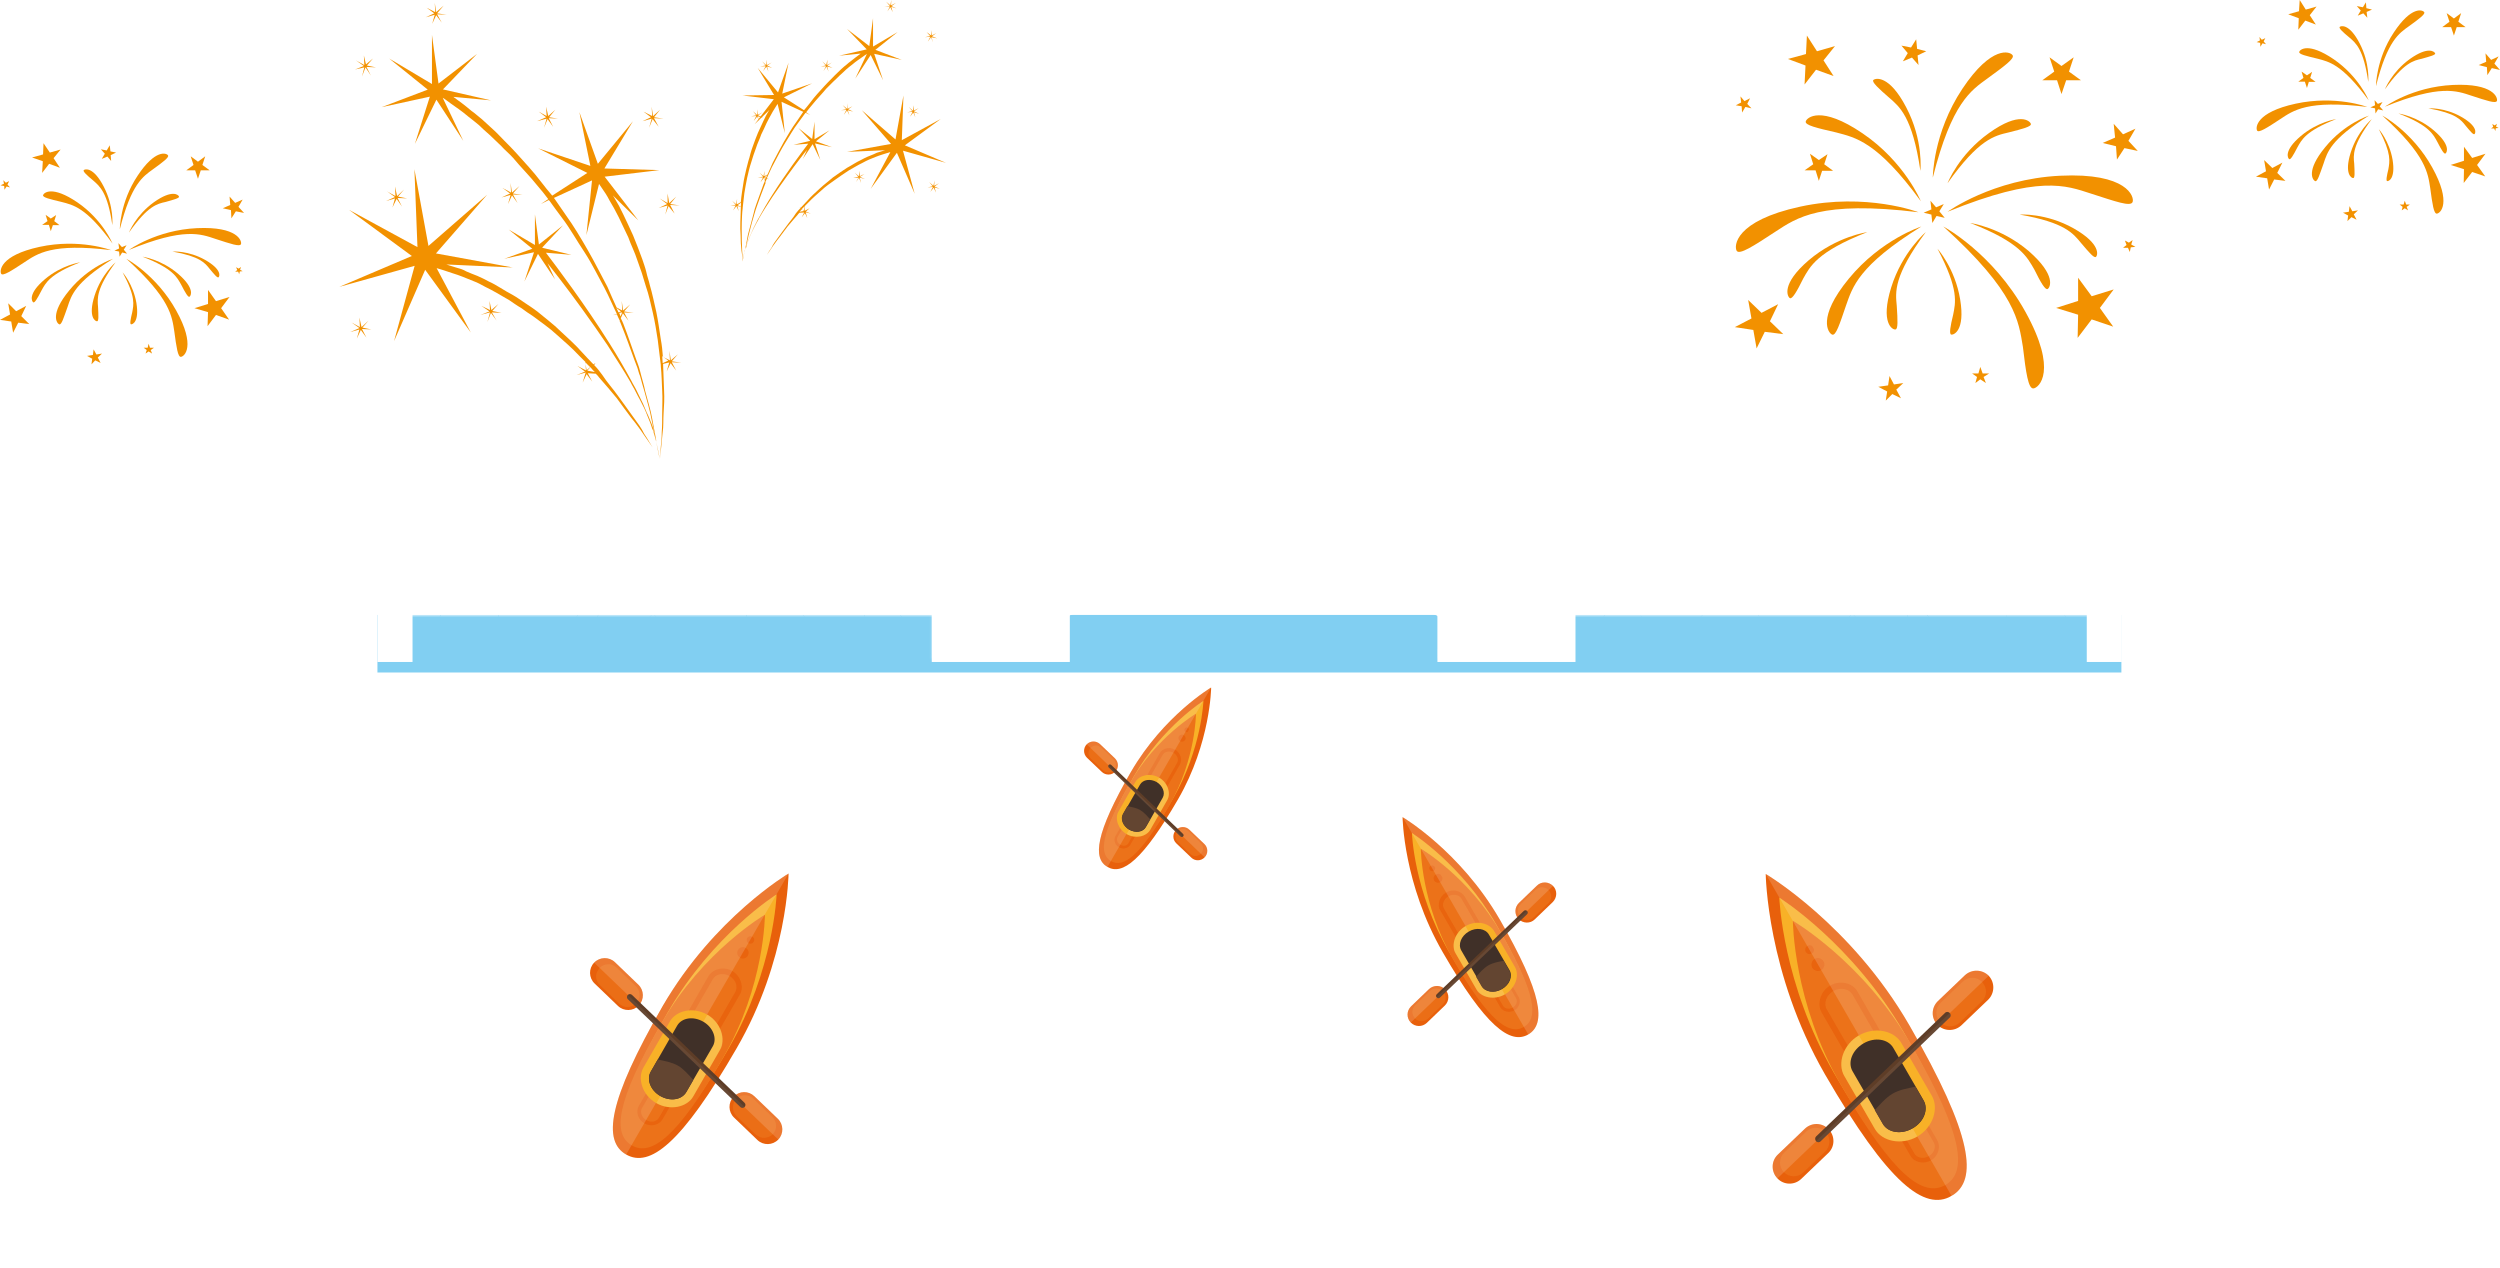 <!-- Generator: Adobe Illustrator 19.2.1, SVG Export Plug-In  -->
<svg version="1.1"
	 xmlns="http://www.w3.org/2000/svg" xmlns:xlink="http://www.w3.org/1999/xlink" xmlns:a="http://ns.adobe.com/AdobeSVGViewerExtensions/3.0/"
	 x="0px" y="0px" width="1068.4px" height="541.9px" viewBox="0 0 1068.4 541.9" style="enable-background:new 0 0 1068.4 541.9;"
	 xml:space="preserve">
<style type="text/css">
	.st0{fill:#81CFF2;}
	.st1{clip-path:url(#SVGID_2_);}
	.st2{clip-path:url(#SVGID_4_);fill:#F29100;}
	.st3{clip-path:url(#SVGID_2_);fill:#F29100;}
	.st4{clip-path:url(#SVGID_6_);fill:#F29100;}
	.st5{clip-path:url(#SVGID_8_);fill:#F29100;}
	.st6{clip-path:url(#SVGID_10_);fill:#F29100;}
	.st7{clip-path:url(#SVGID_12_);fill:#F29100;}
	.st8{filter:url(#Adobe_OpacityMaskFilter);}
	.st9{enable-background:new    ;}
	.st10{clip-path:url(#SVGID_14_);}
	.st11{clip-path:url(#SVGID_14_);mask:url(#SVGID_15_);}
	.st12{clip-path:url(#SVGID_17_);fill:#FFFFFF;}
	.st13{clip-path:url(#SVGID_2_);fill:#FFFFFF;}
	.st14{clip-path:url(#SVGID_19_);fill:#E8600B;}
	.st15{clip-path:url(#SVGID_19_);fill:#F8B127;}
	.st16{clip-path:url(#SVGID_19_);fill:#EC7219;}
	.st17{opacity:0.8;clip-path:url(#SVGID_19_);}
	.st18{clip-path:url(#SVGID_21_);}
	.st19{clip-path:url(#SVGID_23_);fill:#E8600B;}
	.st20{clip-path:url(#SVGID_25_);}
	.st21{clip-path:url(#SVGID_27_);fill:#E8600B;}
	.st22{clip-path:url(#SVGID_29_);}
	.st23{clip-path:url(#SVGID_31_);fill:#E8600B;}
	.st24{clip-path:url(#SVGID_33_);}
	.st25{clip-path:url(#SVGID_35_);fill:#E8600B;}
	.st26{opacity:0.16;clip-path:url(#SVGID_19_);}
	.st27{clip-path:url(#SVGID_37_);}
	.st28{clip-path:url(#SVGID_39_);fill:#FFFFFF;}
	.st29{clip-path:url(#SVGID_41_);}
	.st30{clip-path:url(#SVGID_43_);fill:#FFFFFF;}
	.st31{clip-path:url(#SVGID_19_);fill:#403028;}
	.st32{clip-path:url(#SVGID_19_);fill:#634531;}
	.st33{clip-path:url(#SVGID_45_);}
	.st34{clip-path:url(#SVGID_47_);fill:#EC7219;}
	.st35{clip-path:url(#SVGID_49_);}
	.st36{clip-path:url(#SVGID_51_);fill:#FFFFFF;}
	.st37{clip-path:url(#SVGID_53_);}
	.st38{clip-path:url(#SVGID_55_);fill:#EC7219;}
	.st39{clip-path:url(#SVGID_57_);}
	.st40{clip-path:url(#SVGID_59_);fill:#FFFFFF;}
	.st41{clip-path:url(#SVGID_19_);fill:#5E3D27;}
	.st42{opacity:5.999760e-02;clip-path:url(#SVGID_19_);}
	.st43{clip-path:url(#SVGID_61_);}
	.st44{clip-path:url(#SVGID_63_);fill:#FFFFFF;}
	.st45{clip-path:url(#SVGID_65_);fill:#E8600B;}
	.st46{clip-path:url(#SVGID_65_);fill:#F8B127;}
	.st47{clip-path:url(#SVGID_65_);fill:#EC7219;}
	.st48{opacity:0.8;clip-path:url(#SVGID_65_);}
	.st49{clip-path:url(#SVGID_67_);}
	.st50{clip-path:url(#SVGID_69_);fill:#E8600B;}
	.st51{clip-path:url(#SVGID_71_);}
	.st52{clip-path:url(#SVGID_73_);fill:#E8600B;}
	.st53{clip-path:url(#SVGID_75_);}
	.st54{clip-path:url(#SVGID_77_);fill:#E8600B;}
	.st55{clip-path:url(#SVGID_79_);}
	.st56{clip-path:url(#SVGID_81_);fill:#E8600B;}
	.st57{opacity:0.16;clip-path:url(#SVGID_65_);}
	.st58{clip-path:url(#SVGID_83_);}
	.st59{clip-path:url(#SVGID_85_);fill:#FFFFFF;}
	.st60{clip-path:url(#SVGID_87_);}
	.st61{clip-path:url(#SVGID_89_);fill:#FFFFFF;}
	.st62{clip-path:url(#SVGID_65_);fill:#403028;}
	.st63{clip-path:url(#SVGID_65_);fill:#634531;}
	.st64{clip-path:url(#SVGID_91_);}
	.st65{clip-path:url(#SVGID_93_);fill:#EC7219;}
	.st66{clip-path:url(#SVGID_95_);}
	.st67{clip-path:url(#SVGID_97_);fill:#FFFFFF;}
	.st68{clip-path:url(#SVGID_99_);}
	.st69{clip-path:url(#SVGID_101_);fill:#EC7219;}
	.st70{clip-path:url(#SVGID_103_);}
	.st71{clip-path:url(#SVGID_105_);fill:#FFFFFF;}
	.st72{clip-path:url(#SVGID_65_);fill:#5E3D27;}
	.st73{opacity:5.999760e-02;clip-path:url(#SVGID_65_);}
	.st74{clip-path:url(#SVGID_107_);}
	.st75{clip-path:url(#SVGID_109_);fill:#FFFFFF;}
	.st76{clip-path:url(#SVGID_111_);fill:#E8600B;}
	.st77{clip-path:url(#SVGID_111_);fill:#F8B127;}
	.st78{clip-path:url(#SVGID_111_);fill:#EC7219;}
	.st79{opacity:0.8;clip-path:url(#SVGID_111_);}
	.st80{clip-path:url(#SVGID_113_);}
	.st81{clip-path:url(#SVGID_115_);fill:#E8600B;}
	.st82{clip-path:url(#SVGID_117_);}
	.st83{clip-path:url(#SVGID_119_);fill:#E8600B;}
	.st84{clip-path:url(#SVGID_121_);}
	.st85{clip-path:url(#SVGID_123_);fill:#E8600B;}
	.st86{clip-path:url(#SVGID_125_);}
	.st87{clip-path:url(#SVGID_127_);fill:#E8600B;}
	.st88{opacity:0.16;clip-path:url(#SVGID_111_);}
	.st89{clip-path:url(#SVGID_129_);}
	.st90{clip-path:url(#SVGID_131_);fill:#FFFFFF;}
	.st91{clip-path:url(#SVGID_133_);}
	.st92{clip-path:url(#SVGID_135_);fill:#FFFFFF;}
	.st93{clip-path:url(#SVGID_111_);fill:#403028;}
	.st94{clip-path:url(#SVGID_111_);fill:#634531;}
	.st95{clip-path:url(#SVGID_137_);}
	.st96{clip-path:url(#SVGID_139_);fill:#EC7219;}
	.st97{clip-path:url(#SVGID_141_);}
	.st98{clip-path:url(#SVGID_143_);fill:#FFFFFF;}
	.st99{clip-path:url(#SVGID_145_);}
	.st100{clip-path:url(#SVGID_147_);fill:#EC7219;}
	.st101{clip-path:url(#SVGID_149_);}
	.st102{clip-path:url(#SVGID_151_);fill:#FFFFFF;}
	.st103{clip-path:url(#SVGID_111_);fill:#5E3D27;}
	.st104{opacity:5.999760e-02;clip-path:url(#SVGID_111_);}
	.st105{clip-path:url(#SVGID_153_);}
	.st106{clip-path:url(#SVGID_155_);fill:#FFFFFF;}
	.st107{clip-path:url(#SVGID_157_);fill:#E8600B;}
	.st108{clip-path:url(#SVGID_157_);fill:#F8B127;}
	.st109{clip-path:url(#SVGID_157_);fill:#EC7219;}
	.st110{opacity:0.8;clip-path:url(#SVGID_157_);}
	.st111{clip-path:url(#SVGID_159_);}
	.st112{clip-path:url(#SVGID_161_);fill:#E8600B;}
	.st113{clip-path:url(#SVGID_163_);}
	.st114{clip-path:url(#SVGID_165_);fill:#E8600B;}
	.st115{clip-path:url(#SVGID_167_);}
	.st116{clip-path:url(#SVGID_169_);fill:#E8600B;}
	.st117{clip-path:url(#SVGID_171_);}
	.st118{clip-path:url(#SVGID_173_);fill:#E8600B;}
	.st119{opacity:0.16;clip-path:url(#SVGID_157_);}
	.st120{clip-path:url(#SVGID_175_);}
	.st121{clip-path:url(#SVGID_177_);fill:#FFFFFF;}
	.st122{clip-path:url(#SVGID_179_);}
	.st123{clip-path:url(#SVGID_181_);fill:#FFFFFF;}
	.st124{clip-path:url(#SVGID_157_);fill:#403028;}
	.st125{clip-path:url(#SVGID_157_);fill:#634531;}
	.st126{clip-path:url(#SVGID_183_);}
	.st127{clip-path:url(#SVGID_185_);fill:#EC7219;}
	.st128{clip-path:url(#SVGID_187_);}
	.st129{clip-path:url(#SVGID_189_);fill:#FFFFFF;}
	.st130{clip-path:url(#SVGID_191_);}
	.st131{clip-path:url(#SVGID_193_);fill:#EC7219;}
	.st132{clip-path:url(#SVGID_195_);}
	.st133{clip-path:url(#SVGID_197_);fill:#FFFFFF;}
	.st134{clip-path:url(#SVGID_157_);fill:#5E3D27;}
	.st135{opacity:5.999760e-02;clip-path:url(#SVGID_157_);}
	.st136{clip-path:url(#SVGID_199_);}
	.st137{clip-path:url(#SVGID_201_);fill:#FFFFFF;}
	.st138{clip-path:url(#SVGID_203_);}
	.st139{clip-path:url(#SVGID_205_);fill:#F29100;}
	.st140{clip-path:url(#SVGID_203_);fill:#F29100;}
	.st141{clip-path:url(#SVGID_207_);fill:#F29100;}
	.st142{clip-path:url(#SVGID_209_);fill:#F29100;}
	.st143{clip-path:url(#SVGID_211_);fill:#F29100;}
	.st144{clip-path:url(#SVGID_213_);fill:#F29100;}
	.st145{filter:url(#Adobe_OpacityMaskFilter_1_);}
	.st146{clip-path:url(#SVGID_215_);}
	.st147{clip-path:url(#SVGID_215_);mask:url(#SVGID_216_);}
	.st148{clip-path:url(#SVGID_218_);fill:#FFFFFF;}
	.st149{clip-path:url(#SVGID_203_);fill:#FFFFFF;}
	.st150{clip-path:url(#SVGID_220_);fill:#E8600B;}
	.st151{clip-path:url(#SVGID_220_);fill:#F8B127;}
	.st152{clip-path:url(#SVGID_220_);fill:#EC7219;}
	.st153{opacity:0.8;clip-path:url(#SVGID_220_);}
	.st154{clip-path:url(#SVGID_222_);}
	.st155{clip-path:url(#SVGID_224_);fill:#E8600B;}
	.st156{clip-path:url(#SVGID_226_);}
	.st157{clip-path:url(#SVGID_228_);fill:#E8600B;}
	.st158{clip-path:url(#SVGID_230_);}
	.st159{clip-path:url(#SVGID_232_);fill:#E8600B;}
	.st160{clip-path:url(#SVGID_234_);}
	.st161{clip-path:url(#SVGID_236_);fill:#E8600B;}
	.st162{opacity:0.16;clip-path:url(#SVGID_220_);}
	.st163{clip-path:url(#SVGID_238_);}
	.st164{clip-path:url(#SVGID_240_);fill:#FFFFFF;}
	.st165{clip-path:url(#SVGID_242_);}
	.st166{clip-path:url(#SVGID_244_);fill:#FFFFFF;}
	.st167{clip-path:url(#SVGID_220_);fill:#403028;}
	.st168{clip-path:url(#SVGID_220_);fill:#634531;}
	.st169{clip-path:url(#SVGID_246_);}
	.st170{clip-path:url(#SVGID_248_);fill:#EC7219;}
	.st171{clip-path:url(#SVGID_250_);}
	.st172{clip-path:url(#SVGID_252_);fill:#FFFFFF;}
	.st173{clip-path:url(#SVGID_254_);}
	.st174{clip-path:url(#SVGID_256_);fill:#EC7219;}
	.st175{clip-path:url(#SVGID_258_);}
	.st176{clip-path:url(#SVGID_260_);fill:#FFFFFF;}
	.st177{clip-path:url(#SVGID_220_);fill:#5E3D27;}
	.st178{opacity:5.999760e-02;clip-path:url(#SVGID_220_);}
	.st179{clip-path:url(#SVGID_262_);}
	.st180{clip-path:url(#SVGID_264_);fill:#FFFFFF;}
	.st181{clip-path:url(#SVGID_266_);fill:#E8600B;}
	.st182{clip-path:url(#SVGID_266_);fill:#F8B127;}
	.st183{clip-path:url(#SVGID_266_);fill:#EC7219;}
	.st184{opacity:0.8;clip-path:url(#SVGID_266_);}
	.st185{clip-path:url(#SVGID_268_);}
	.st186{clip-path:url(#SVGID_270_);fill:#E8600B;}
	.st187{clip-path:url(#SVGID_272_);}
	.st188{clip-path:url(#SVGID_274_);fill:#E8600B;}
	.st189{clip-path:url(#SVGID_276_);}
	.st190{clip-path:url(#SVGID_278_);fill:#E8600B;}
	.st191{clip-path:url(#SVGID_280_);}
	.st192{clip-path:url(#SVGID_282_);fill:#E8600B;}
	.st193{opacity:0.16;clip-path:url(#SVGID_266_);}
	.st194{clip-path:url(#SVGID_284_);}
	.st195{clip-path:url(#SVGID_286_);fill:#FFFFFF;}
	.st196{clip-path:url(#SVGID_288_);}
	.st197{clip-path:url(#SVGID_290_);fill:#FFFFFF;}
	.st198{clip-path:url(#SVGID_266_);fill:#403028;}
	.st199{clip-path:url(#SVGID_266_);fill:#634531;}
	.st200{clip-path:url(#SVGID_292_);}
	.st201{clip-path:url(#SVGID_294_);fill:#EC7219;}
	.st202{clip-path:url(#SVGID_296_);}
	.st203{clip-path:url(#SVGID_298_);fill:#FFFFFF;}
	.st204{clip-path:url(#SVGID_300_);}
	.st205{clip-path:url(#SVGID_302_);fill:#EC7219;}
	.st206{clip-path:url(#SVGID_304_);}
	.st207{clip-path:url(#SVGID_306_);fill:#FFFFFF;}
	.st208{clip-path:url(#SVGID_266_);fill:#5E3D27;}
	.st209{opacity:5.999760e-02;clip-path:url(#SVGID_266_);}
	.st210{clip-path:url(#SVGID_308_);}
	.st211{clip-path:url(#SVGID_310_);fill:#FFFFFF;}
	.st212{clip-path:url(#SVGID_312_);fill:#E8600B;}
	.st213{clip-path:url(#SVGID_312_);fill:#F8B127;}
	.st214{clip-path:url(#SVGID_312_);fill:#EC7219;}
	.st215{opacity:0.8;clip-path:url(#SVGID_312_);}
	.st216{clip-path:url(#SVGID_314_);}
	.st217{clip-path:url(#SVGID_316_);fill:#E8600B;}
	.st218{clip-path:url(#SVGID_318_);}
	.st219{clip-path:url(#SVGID_320_);fill:#E8600B;}
	.st220{clip-path:url(#SVGID_322_);}
	.st221{clip-path:url(#SVGID_324_);fill:#E8600B;}
	.st222{clip-path:url(#SVGID_326_);}
	.st223{clip-path:url(#SVGID_328_);fill:#E8600B;}
	.st224{opacity:0.16;clip-path:url(#SVGID_312_);}
	.st225{clip-path:url(#SVGID_330_);}
	.st226{clip-path:url(#SVGID_332_);fill:#FFFFFF;}
	.st227{clip-path:url(#SVGID_334_);}
	.st228{clip-path:url(#SVGID_336_);fill:#FFFFFF;}
	.st229{clip-path:url(#SVGID_312_);fill:#403028;}
	.st230{clip-path:url(#SVGID_312_);fill:#634531;}
	.st231{clip-path:url(#SVGID_338_);}
	.st232{clip-path:url(#SVGID_340_);fill:#EC7219;}
	.st233{clip-path:url(#SVGID_342_);}
	.st234{clip-path:url(#SVGID_344_);fill:#FFFFFF;}
	.st235{clip-path:url(#SVGID_346_);}
	.st236{clip-path:url(#SVGID_348_);fill:#EC7219;}
	.st237{clip-path:url(#SVGID_350_);}
	.st238{clip-path:url(#SVGID_352_);fill:#FFFFFF;}
	.st239{clip-path:url(#SVGID_312_);fill:#5E3D27;}
	.st240{opacity:5.999760e-02;clip-path:url(#SVGID_312_);}
	.st241{clip-path:url(#SVGID_354_);}
	.st242{clip-path:url(#SVGID_356_);fill:#FFFFFF;}
	.st243{clip-path:url(#SVGID_358_);fill:#E8600B;}
	.st244{clip-path:url(#SVGID_358_);fill:#F8B127;}
	.st245{clip-path:url(#SVGID_358_);fill:#EC7219;}
	.st246{opacity:0.8;clip-path:url(#SVGID_358_);}
	.st247{clip-path:url(#SVGID_360_);}
	.st248{clip-path:url(#SVGID_362_);fill:#E8600B;}
	.st249{clip-path:url(#SVGID_364_);}
	.st250{clip-path:url(#SVGID_366_);fill:#E8600B;}
	.st251{clip-path:url(#SVGID_368_);}
	.st252{clip-path:url(#SVGID_370_);fill:#E8600B;}
	.st253{clip-path:url(#SVGID_372_);}
	.st254{clip-path:url(#SVGID_374_);fill:#E8600B;}
	.st255{opacity:0.16;clip-path:url(#SVGID_358_);}
	.st256{clip-path:url(#SVGID_376_);}
	.st257{clip-path:url(#SVGID_378_);fill:#FFFFFF;}
	.st258{clip-path:url(#SVGID_380_);}
	.st259{clip-path:url(#SVGID_382_);fill:#FFFFFF;}
	.st260{clip-path:url(#SVGID_358_);fill:#403028;}
	.st261{clip-path:url(#SVGID_358_);fill:#634531;}
	.st262{clip-path:url(#SVGID_384_);}
	.st263{clip-path:url(#SVGID_386_);fill:#EC7219;}
	.st264{clip-path:url(#SVGID_388_);}
	.st265{clip-path:url(#SVGID_390_);fill:#FFFFFF;}
	.st266{clip-path:url(#SVGID_392_);}
	.st267{clip-path:url(#SVGID_394_);fill:#EC7219;}
	.st268{clip-path:url(#SVGID_396_);}
	.st269{clip-path:url(#SVGID_398_);fill:#FFFFFF;}
	.st270{clip-path:url(#SVGID_358_);fill:#5E3D27;}
	.st271{opacity:5.999760e-02;clip-path:url(#SVGID_358_);}
	.st272{clip-path:url(#SVGID_400_);}
	.st273{clip-path:url(#SVGID_402_);fill:#FFFFFF;}
</style>
<defs>
</defs>
<rect x="161.3" y="262.8" class="st0" width="745.3" height="24.6"/>
<g>
	<defs>
		<rect id="SVGID_1_" x="0" width="1068.4" height="541.9"/>
	</defs>
	<clipPath id="SVGID_2_">
		<use xlink:href="#SVGID_1_"  style="overflow:visible;"/>
	</clipPath>
	<g class="st1">
		<defs>
			<rect id="SVGID_3_" x="0" width="1068.4" height="541.9"/>
		</defs>
		<clipPath id="SVGID_4_">
			<use xlink:href="#SVGID_3_"  style="overflow:visible;"/>
		</clipPath>
		<path class="st2" d="M832.3,90.5c0,0,19.3-14,48.1-15.4c28.8-1.4,31.8,9.1,31,11.2c-0.8,2.2-7.3-0.2-17.9-3.6
			C883,79.3,871.4,74.6,832.3,90.5"/>
		<path class="st2" d="M830.5,96.8c0,0,21.1,11.2,35.1,36.5c14,25.3,5.7,32.5,3.4,32.7c-2.2,0.2-3.2-6.7-4.5-17.8
			C862.7,137.5,861.7,125,830.5,96.8"/>
		<path class="st2" d="M826,75.9c0,0,0-18.9,12.6-37.9c12.6-18.9,20.5-16,21.5-14.4c1,1.4-3.6,4.7-10.7,9.9
			C842.4,38.6,834.1,43.8,826,75.9"/>
		<path class="st2" d="M819.9,90.7c0,0-22.3-8.5-50.5-2.4c-28.2,6.1-28.4,17-27.2,18.9c1.2,1.8,7.1-2,16.4-8.1
			C767.8,93.1,777.9,85.6,819.9,90.7"/>
		<path class="st2" d="M820.9,86c0,0-6.9-16.8-24.9-29c-17.9-12.2-23.9-6.7-24.3-5.1c-0.4,1.6,4.7,2.8,13,4.7
			C792.9,58.8,802.1,60.3,820.9,86"/>
		<path class="st2" d="M821.1,96.8c0,0-17.2,5.5-31,22.3c-13.8,16.8-8.7,23.3-7.1,23.9c1.6,0.6,3.2-4.5,5.9-12.4
			C791.7,122.7,794.1,113.6,821.1,96.8"/>
		<path class="st2" d="M798,99.2c0,0-13,1.8-25,12c-12,10.3-9.1,15.6-8.1,16.2c1,0.6,3-2.8,5.7-8.3C773.5,114,776.3,107.7,798,99.2"
			/>
		<path class="st2" d="M820.7,73c0,0,1.4-13-6.1-27.2c-7.3-14-13.2-12.4-14-11.6c-0.8,0.8,2.2,3.6,6.7,7.5
			C811.8,45.6,817.3,49.9,820.7,73"/>
		<path class="st2" d="M823,99.2c0,0-10.1,8.5-14.8,23.7c-4.7,15.2,0.6,18.1,1.8,17.9c1.2,0,1-3.9,0.6-10.1
			C810,124.6,809.2,118,823,99.2"/>
		<path class="st2" d="M842,95.3c0,0,13,1.8,25,12c12,10.5,9.1,15.6,8.1,16.2c-1,0.6-3-2.8-5.7-8.3
			C866.4,110.1,863.7,103.7,842,95.3"/>
		<path class="st2" d="M832.3,78.3c0,0,4.7-12.2,17.8-21.5c13-9.3,17.4-5.1,17.8-3.9c0.4,1.2-3.6,2.2-9.5,3.7
			C852.4,58,845.7,59.4,832.3,78.3"/>
		<path class="st2" d="M863.1,91.7c0,0,11.2-0.8,23.1,5.9c11.8,6.7,10.3,11.6,9.5,12.2c-0.8,0.6-3-2-6.3-5.9
			C886,99.8,882.6,95.1,863.1,91.7"/>
		<path class="st2" d="M828,106.3c0,0,7.5,8.3,9.7,21.7c2.2,13.4-2.8,15.2-3.8,15c-1-0.2-0.4-3.6,0.8-8.5
			C835.7,129.4,837.3,123.9,828,106.3"/>
	</g>
	<polygon class="st3" points="783.4,73 778.7,73 777.3,77.3 775.9,72.8 771.2,72.8 774.9,70.2 773.5,65.7 777.3,68.4 781,65.9
		779.6,70.2 	"/>
	<polygon class="st3" points="825.8,95.3 825.4,91.7 822.1,90.9 825.4,89.5 825,85.8 827.4,88.6 830.7,87.2 828.8,90.3 831.1,93.1
		827.6,92.3 	"/>
	<polygon class="st3" points="881,40.2 879.1,34.3 872.8,34.3 877.9,30.6 875.9,24.5 881,28.2 886.2,24.5 884.2,30.6 889.3,34.3
		883,34.3 	"/>
	<polygon class="st3" points="913.6,64.5 907.9,63.3 904.7,68.2 904.3,62.5 898.6,61.1 903.9,58.8 903.3,52.9 907.3,57.4 912.6,55
		909.6,60.2 	"/>
	<polygon class="st3" points="771.2,36.1 771.6,28 764.1,25.2 771.8,23.1 772.2,15.2 776.5,21.9 784.2,19.7 779.3,25.8 783.6,32.5
		776.1,29.8 	"/>
	<polygon class="st3" points="748.5,46.3 745.9,45.7 744.5,48.1 744.3,45.4 741.8,45 744.1,43.8 743.8,41.2 745.5,43.2 747.9,42
		746.7,44.4 	"/>
	<polygon class="st3" points="750.7,148.9 749.3,141 741.4,139.8 748.5,136.1 747.1,128.2 752.8,133.7 759.9,130 756.4,137.3
		762.1,142.8 754.2,141.8 	"/>
	<polygon class="st3" points="812.4,170.2 808.7,168.4 805.9,171.2 806.5,167.3 802.7,165.3 806.9,164.7 807.5,160.7 809.4,164.3
		813.4,163.7 810.4,166.5 	"/>
	<polygon class="st3" points="844.2,163.7 844.9,161.1 842.8,159.6 845.5,159.6 846.3,156.8 847.3,159.6 850.1,159.6 847.7,161.1
		848.7,163.7 846.3,162.1 	"/>
	<polygon class="st3" points="903.1,139.6 893.9,136.5 887.9,144.4 888.1,134.5 878.7,131.6 888.1,128.6 888.1,118.7 893.9,126.6
		903.3,123.7 897.4,131.6 	"/>
	<polygon class="st3" points="910.2,107.7 909.4,105.9 907.3,105.9 908.8,104.7 908.1,102.8 909.8,103.7 911.4,102.6 910.8,104.5
		912.6,105.5 910.6,105.7 	"/>
	<polygon class="st3" points="819.9,27.8 817.1,24.6 813.2,26.2 815.3,22.7 812.6,19.5 816.7,20.3 818.9,16.8 819.3,20.9
		823.2,21.9 819.5,23.7 	"/>
	<g class="st1">
		<defs>
			<rect id="SVGID_5_" x="0" width="1068.4" height="541.9"/>
		</defs>
		<clipPath id="SVGID_6_">
			<use xlink:href="#SVGID_5_"  style="overflow:visible;"/>
		</clipPath>
		<path class="st4" d="M177.2,113.6l-8.8,32.2l13.3-30.5l19.5,26.8l-14.6-27.5c0.9,0.2,1.9,0.6,3,0.9c1.1,0.4,2.6,0.9,3.9,1.3
			c1.3,0.4,2.8,0.9,4.3,1.5c1.5,0.6,3.2,1.3,4.7,1.9c1.7,0.6,3.2,1.5,4.9,2.4c3.2,1.5,6.6,3.6,10.1,5.6c1.7,1.1,3.4,2.4,5.2,3.4
			c1.7,1.3,3.4,2.4,5.2,3.6c3.4,2.6,6.9,4.9,10.1,7.9c3.2,2.8,6.6,5.8,9.4,8.8c1.1,1.1,1.9,1.9,2.8,2.8l0.2,3.6l-3.6-1.9l3.2,2.4
			l-3.6,1.5l3.9-1.1l-1.3,4.3l1.7-3.6l2.4,3.2l-1.9-3.6l3.4,0.2c0.6,0.6,1.1,1.1,1.5,1.7c2.6,3,5.1,5.8,7.5,8.8
			c2.1,3,4.3,5.8,6.2,8.4c1.1,1.3,1.9,2.4,2.8,3.6c0.9,1.1,1.7,2.4,2.4,3.4c1.5,2.1,2.8,4.1,3.9,5.6c1.9,3.2,3.2,4.9,3.2,4.9
			s-1.3-1.7-3.2-4.9c-1.1-1.7-2.1-3.6-3.6-5.8c-0.6-1.3-1.3-2.4-2.1-3.6c-0.9-1.3-1.9-2.6-2.8-3.9c-1.9-2.8-4.1-5.6-6.2-8.6
			c-2.1-3-4.7-5.8-6.9-9.2c-1.1-1.5-2.1-2.8-3.4-4.1l0.6-0.9l-0.9,0.6c-1.7-1.7-3.2-3.4-4.9-5.2c-2.8-3.2-6-6-9.2-9
			c-3-3-6.6-5.6-9.9-8.4c-1.7-1.3-3.4-2.4-5.2-3.6c-1.7-1.1-3.4-2.4-5.2-3.4c-3.7-1.9-6.9-4.3-10.3-5.8c-1.7-0.9-3.2-1.7-4.9-2.4
			c-1.7-0.6-3.2-1.3-4.7-1.9c-1.5-0.9-3-1.3-4.5-1.7c-1.5-0.4-2.8-0.9-4.1-1.3h-0.4l28.8,1.3l-32.8-6l21.9-25.1l-25.1,21.9l-6-32.8
			l1.3,33.3l-29.2-15.9l26.8,19.7L145,122.6L177.2,113.6z M251,158.4l1.3-1.5c0.7,0.9,1.3,1.5,1.9,2.1L251,158.4z M250.1,154.8
			c0.6,0.6,1.5,1.5,2.1,2.1l-1.5,1.3L250.1,154.8z"/>
	</g>
	<polygon class="st3" points="168.8,84.2 165.4,81.8 169,83.8 168.8,79.7 169.7,83.8 172.7,81 170.1,84 174,84.8 169.9,84.6
		171.8,88.3 169.5,85 167.7,88.7 168.8,84.8 165,85.9 	"/>
	<polygon class="st3" points="218,82.7 214.7,80.3 218.4,82.3 218.2,78.2 218.8,82.3 222,79.5 219.2,82.7 223.3,83.3 219.2,83.1
		221.2,86.8 218.8,83.5 217.1,87.2 218.2,83.3 214.3,84.4 	"/>
	<polygon class="st3" points="234.5,50.5 236.4,54.2 234,50.9 232.5,54.6 233.6,50.7 229.5,51.8 233.4,50.1 230.2,47.7 233.6,49.6
		233.4,45.6 234.3,49.6 237.3,46.9 234.7,50.1 238.5,50.7 	"/>
	<polygon class="st3" points="279.5,50.5 281.5,54.2 278.9,50.9 277.4,54.6 278.5,50.7 274.6,51.8 278.2,50.1 275,47.7 278.7,49.6
		278.5,45.6 279.1,49.6 282.1,46.9 279.5,50.1 283.6,50.7 	"/>
	<polygon class="st3" points="286.4,87.6 288.3,91.3 285.7,88.1 284.3,91.7 285.3,87.8 281.5,88.9 285.1,87.2 281.9,84.8
		285.3,86.8 285.3,82.7 286,86.8 289,84 286.4,87.2 290.5,87.8 	"/>
	<polygon class="st3" points="186.8,6.1 188.8,9.7 186.4,6.5 184.7,10.2 185.8,6.3 181.9,7.4 185.6,5.7 182.3,3.3 186,5.2
		185.8,1.2 186.4,5.2 189.6,2.4 186.8,5.7 190.9,6.3 	"/>
	<polygon class="st3" points="156.6,28.6 158.5,32.3 156.2,28.8 154.7,32.7 155.7,28.8 151.7,29.7 155.5,28.2 152.1,25.8
		155.7,27.8 155.5,23.7 156.4,27.5 159.4,25 156.8,28 160.7,28.8 	"/>
	<polygon class="st3" points="209.2,133.1 205.7,130.7 209.4,132.5 209.2,128.6 210,132.5 213,129.9 210.4,132.9 214.3,133.7
		210.2,133.5 212.2,137 209.8,133.7 208.3,137.6 209.4,133.5 205.3,134.6 	"/>
	<polygon class="st3" points="153.6,140.2 150.2,137.8 153.8,139.8 153.6,135.7 154.5,139.8 157.5,137 154.9,140 158.7,140.8
		154.7,140.6 156.6,144.3 154.2,141 152.5,144.7 153.6,140.8 149.7,141.9 	"/>
	<g class="st1">
		<defs>
			<rect id="SVGID_7_" x="0" width="1068.4" height="541.9"/>
		</defs>
		<clipPath id="SVGID_8_">
			<use xlink:href="#SVGID_7_"  style="overflow:visible;"/>
		</clipPath>
		<path class="st5" d="M280.4,188.7c0.9,4.7,1.5,7.3,1.5,7.3s-0.2-1.7-0.9-4.7c0.2,1.1,0.4,1.7,0.4,1.7S281,191.5,280.4,188.7
			c0,0,0-0.2,0-0.2V188c-0.4-2.6-1.1-5.6-1.7-9.2c-0.6-3.6-1.9-7.5-3-11.8c-0.4-2.1-1.1-4.3-1.7-6.6c-0.2-1.1-0.6-2.1-0.9-3.4
			c-0.4-1.3-0.9-2.4-1.3-3.6c-1.7-4.7-3.4-9.9-5.4-15c-0.4-0.9-0.6-1.5-1.1-2.4l0.9-2.1l2.4,3.2l-1.9-3.6l4.1,0.2l-4.1-0.6l2.6-3
			l-3,2.6l-0.6-4.1l0.2,4.1l-2.4-1.3c-1.3-2.8-2.6-5.8-3.9-8.8c-2.8-5.2-5.4-10.5-8.4-15.7c-3-5.2-6-10.3-9.4-15
			c-1.7-2.4-3.2-4.7-4.9-7.1l-0.2-0.2l16.3-7.5l-2.4,23.4l5.4-21.9c0.4,0.6,0.9,1.3,1.3,1.9c0.9,1.3,2.1,3,3.2,5.2
			c1.3,2.1,2.6,4.5,3.9,7.1c1.3,2.6,2.6,5.6,4.1,8.6c1.1,3.2,2.8,6.4,3.9,9.9c0.6,1.7,1.3,3.6,1.9,5.4c0.6,1.9,1.1,3.6,1.7,5.6
			c1.3,3.7,2.1,7.5,3,11.4c0.9,3.9,1.5,7.7,2.1,11.6c0.4,3.6,0.9,7.3,1.3,10.7l-0.4,0.2l0.4-0.2v0.4c0.4,3.9,0.4,7.3,0.6,10.7
			c0.2,3.2,0,6.4,0,9.4c0,3,0,5.8-0.2,8.2c0,2.4-0.2,4.5-0.4,6.2c-0.2,3.4-0.4,5.4-0.4,5.4s0.2-1.9,0.6-5.4c0.2-1.7,0.4-3.9,0.6-6.2
			c0.4-2.4,0.2-5.1,0.4-8.2c0.2-3,0.4-6.2,0.2-9.7c-0.2-3.4-0.2-7.1-0.4-10.7v-0.6l2.6-0.6l-1.1,3.9l1.7-3.6l2.4,3.2l-1.9-3.6
			l4.1,0.2l-4.1-0.6l2.6-3l-3,2.6l-0.6-4.1l0.2,4.1l-3-1.5c-0.2-2.6-0.4-4.9-0.9-7.5c-0.6-3.9-1.1-7.7-1.9-11.6
			c-0.9-3.9-1.7-7.9-2.8-11.6c-0.4-1.9-1.1-3.6-1.5-5.6c-0.4-1.7-1.1-3.6-1.7-5.4c-1.3-3.6-2.6-6.9-3.9-10.1
			c-1.5-3.2-2.8-6.2-4.1-8.8c-1.3-2.8-2.6-5.2-3.9-7.3c-0.2-0.4-0.4-0.6-0.7-1.1l10.9,10.7l-14.4-18.7l23.4-2.8L258.3,72l12.2-20.2
			l-15,18.2l-7.9-22.1l4.7,23L230,63.4l21,10.5l-15,9.7c-1.7-1.9-3.2-3.9-4.7-5.8c-3.4-4.5-7.1-8.4-10.5-12.2
			c-1.7-1.9-3.4-3.6-5.2-5.4c-1.7-1.7-3.2-3.4-4.9-4.9c-1.7-1.5-3.2-3-4.7-4.3c-1.7-1.3-3-2.6-4.5-3.6c-2.8-2.4-5.4-4.3-7.5-5.8
			l-0.2-0.2l16.1,1.5l-20.6-4.7l14.6-15.2l-16.5,12.7l-2.8-20.8v21L166.3,25l16.5,13.3l-19.7,7.5l20.6-4.5l-6.4,20.2l9.2-18.9
			L198,60.2l-8.8-18.4c1.1,0.6,2.1,1.5,3.4,2.4c2.1,1.5,4.7,3.2,7.5,5.6c1.5,1.1,3,2.4,4.5,3.6c1.5,1.5,3,2.8,4.7,4.3
			c1.5,1.5,3.2,3,4.9,4.7c1.5,1.7,3.4,3.2,5.1,5.1c3.2,3.9,7.1,7.7,10.5,12c1.5,1.7,3,3.6,4.5,5.6l-3.2,2.1l3.4-1.7
			c0.2,0.2,0.2,0.2,0.4,0.4c1.7,2.4,3.4,4.7,5.2,7.1c3.6,4.7,6.4,9.9,9.7,14.8c3.2,4.9,5.8,10.3,8.6,15.4c1.9,3.6,3.4,7.3,5.2,10.9
			l-1.7,0.6l1.7-0.4c0.4,1.1,0.9,1.9,1.3,2.8l-0.2,0.6l0.2-0.4c0.2,0.4,0.4,1.1,0.6,1.5c2.1,5.2,3.9,10.3,5.6,15
			c0.4,1.1,0.9,2.4,1.3,3.4c0.4,1.1,0.6,2.4,1.1,3.4c0.6,2.4,1.3,4.5,1.9,6.7c1.1,4.3,2.4,8.2,3,11.8c0.6,2.8,1.1,5.1,1.5,7.3
			c-0.2-0.9-0.4-1.5-0.6-2.4c-0.2-1.1-0.4-1.9-0.9-3c-0.4-1.1-0.9-2.1-1.3-3.2c-1.1-2.1-1.9-4.7-3.2-7.1c-0.6-1.3-1.3-2.6-1.9-3.9
			c-0.6-1.3-1.5-2.6-2.1-3.9c-2.8-5.2-6-10.7-9.4-16.1c-10.5-16.7-22.5-32.6-27.2-38.8l10.9,0.9l-12.4-3v-0.2l8.8-9.4l-10.3,8.2
			l-1.7-12.9v13.1l-11.2-6.6l10.1,8.2l-12,4.3l12.7-2.8l-4.1,12.5l5.8-11.8l7.3,10.9l-3.2-6.9c1.5,1.9,3.2,4.1,5.2,6.7
			c5.8,7.5,13.3,17.8,20.4,28.3c3.4,5.4,6.9,10.7,9.9,15.9c0.6,1.3,1.5,2.6,2.1,3.9c0.6,1.3,1.3,2.4,1.9,3.6
			c1.3,2.4,2.4,4.7,3.2,6.9c0.4,1.1,0.9,2.1,1.3,3.2c0.4,1.1,0.6,2.1,1.1,3C279.5,185.7,280.2,187.4,280.4,188.7
			C280.4,188.9,280.4,188.9,280.4,188.7 M283.2,155.2c0-1.1-0.2-1.9-0.2-3l2.6,1.9L283.2,155.2z M265.4,133.1l-1.1,0.4
			c-0.2-0.6-0.6-1.3-0.9-1.9L265.4,133.1z M265.2,135.2c-0.2-0.4-0.4-1.1-0.6-1.5l1.3-0.2L265.2,135.2z"/>
		<path class="st5" d="M404.3,69.6l-17.6-7.5l15.4-11.3l-16.7,9.1l0.7-19.1l-3.4,18.8l-14.4-12.5l12.5,14.4L362,64.9l16.5-0.7h-0.2
			c-0.7,0.2-1.5,0.5-2.3,0.7c-0.9,0.2-1.7,0.5-2.6,1c-0.9,0.4-1.7,0.7-2.7,1.1c-1,0.4-1.8,0.9-2.8,1.4c-2,0.9-3.8,2.2-5.9,3.3
			c-1,0.6-2,1.4-3,2c-1,0.7-2,1.4-3,2.1c-1.8,1.6-3.9,3.1-5.7,4.8c-1.8,1.7-3.7,3.3-5.3,5.2c-1,1-1.8,2-2.8,3l-0.5-0.4l0.4,0.5
			c-0.7,0.7-1.4,1.5-2,2.3c-1.2,2-2.7,3.6-3.9,5.3c-1.2,1.7-2.5,3.3-3.6,4.9c-0.5,0.7-1.1,1.5-1.6,2.2c-0.5,0.7-0.9,1.4-1.2,2.1
			c-0.9,1.2-1.5,2.3-2.1,3.3c-1.1,1.8-1.8,2.8-1.8,2.8s0.7-1,1.8-2.8c0.6-0.9,1.4-2,2.2-3.2c0.4-0.6,0.9-1.4,1.4-2
			c0.5-0.7,1-1.4,1.6-2.1c1.1-1.5,2.3-3.1,3.6-4.8c1.4-1.7,2.8-3.3,4.3-5c0.2-0.4,0.5-0.6,0.9-1l2-0.1l-1.1,2.1l1.4-1.8l1,2.1
			l-0.7-2.5l2.2,0.6l-2.1-0.9L346,89l-2.1,1.1l0.1-2.1c0.5-0.5,1-1,1.6-1.6c1.6-1.7,3.6-3.4,5.4-5c1.8-1.7,3.8-3.1,5.8-4.5
			c1-0.7,2-1.4,3-2.1c1-0.6,2-1.4,3-2c2-1.1,3.9-2.3,5.8-3.2c1-0.5,1.8-1,2.8-1.4c0.9-0.4,1.8-0.7,2.7-1.1c0.9-0.4,1.7-0.6,2.5-0.9
			c0.7-0.2,1.6-0.5,2.2-0.7c0.6-0.1,1.2-0.4,1.7-0.5l-8.4,15.7l11.2-15.4l7.6,17.5l-5-18.4L404.3,69.6z M341.7,90.5
			c0.4-0.4,0.7-0.7,1.1-1.2l0.7,0.9L341.7,90.5z M343.6,90l-0.9-0.7c0.4-0.4,0.9-0.9,1.2-1.2L343.6,90z"/>
	</g>
	<polygon class="st3" points="390.6,47.6 392.6,46.2 390.5,47.3 390.6,45 390.1,47.3 388.4,45.7 389.9,47.5 387.7,48 390,47.8
		388.9,49.9 390.3,48.1 391.2,50.2 390.6,48 392.8,48.6 	"/>
	<polygon class="st3" points="362.5,46.7 364.3,45.4 362.2,46.5 362.3,44.1 362,46.5 360.1,44.9 361.7,46.7 359.4,47.1 361.7,47
		360.6,49.1 362,47.2 363,49.3 362.3,47.1 364.6,47.7 	"/>
	<polygon class="st3" points="353,28.3 351.9,30.4 353.2,28.5 354.1,30.6 353.5,28.4 355.8,29 353.6,28 355.5,26.7 353.5,27.8
		353.6,25.5 353.1,27.8 351.4,26.2 352.9,28 350.7,28.4 	"/>
	<polygon class="st3" points="327.2,28.3 326.1,30.4 327.5,28.5 328.4,30.6 327.8,28.4 330,29 327.9,28 329.8,26.7 327.7,27.8
		327.8,25.5 327.4,27.8 325.7,26.2 327.2,28 324.8,28.4 	"/>
	<polygon class="st3" points="323.2,49.6 322.1,51.7 323.6,49.8 324.5,51.9 323.8,49.7 326.1,50.3 324,49.3 325.8,48 323.8,49.1
		323.8,46.7 323.5,49.1 321.8,47.5 323.2,49.3 320.9,49.7 	"/>
	<polygon class="st3" points="380.9,0 380.5,2.3 378.7,0.7 380.3,2.6 378,2.9 380.3,2.8 379.2,4.9 380.5,3.1 381.5,5.2 380.9,2.9
		383.1,3.6 381,2.6 382.9,1.2 380.8,2.3 	"/>
	<polygon class="st3" points="397.6,15.7 396.5,17.8 397.9,15.9 398.7,18.1 398.1,15.9 400.5,16.4 398.3,15.5 400.2,14.1
		398.1,15.2 398.3,12.9 397.8,15.1 396,13.7 397.5,15.4 395.3,15.9 	"/>
	<polygon class="st3" points="367.5,75.6 369.5,74.3 367.4,75.3 367.5,73 367,75.3 365.3,73.8 366.8,75.5 364.6,76 366.9,75.9
		365.8,77.8 367.1,76 368,78.2 367.4,75.9 369.7,76.5 	"/>
	<polygon class="st3" points="399.4,79.7 401.3,78.3 399.2,79.4 399.4,77.1 398.9,79.4 397.1,77.8 398.6,79.6 396.4,80.1
		398.7,79.9 397.6,82 399,80.2 400,82.3 399.4,80.1 401.6,80.7 	"/>
	<g class="st1">
		<defs>
			<rect id="SVGID_9_" x="0" width="1068.4" height="541.9"/>
		</defs>
		<clipPath id="SVGID_10_">
			<use xlink:href="#SVGID_9_"  style="overflow:visible;"/>
		</clipPath>
		<path class="st6" d="M318.2,107.5c0.1-0.7,0.5-1.7,0.9-2.7c0.2-0.5,0.4-1.1,0.6-1.7c0.2-0.6,0.5-1.2,0.7-1.8
			c0.5-1.2,1.1-2.6,1.8-3.9c0.4-0.7,0.7-1.4,1.1-2.1c0.4-0.7,0.9-1.5,1.2-2.2c1.7-3,3.7-6,5.7-9.1c4.1-6,8.4-11.9,11.7-16.2
			c1.1-1.5,2.1-2.7,3-3.8l-1.8,3.9l4.2-6.3l3.3,6.8l-2.3-7.1l7.3,1.6l-6.9-2.5l5.8-4.7l-6.4,3.8v-7.5l-1,7.4l-5.9-4.7l5,5.4v0.1
			l-7.1,1.7l6.3-0.5c-2.7,3.6-9.6,12.7-15.6,22.3c-2,3.1-3.8,6.3-5.4,9.2c-0.4,0.7-0.9,1.5-1.2,2.2c-0.4,0.7-0.7,1.5-1.1,2.2
			c-0.7,1.4-1.2,2.8-1.8,4.1c-0.2,0.6-0.5,1.2-0.7,1.8c-0.2,0.6-0.4,1.1-0.5,1.7c-0.1,0.5-0.2,0.9-0.4,1.4c0.2-1.2,0.5-2.6,0.9-4.2
			c0.4-2.1,1.1-4.3,1.7-6.8c0.4-1.2,0.7-2.5,1.1-3.8c0.2-0.6,0.4-1.4,0.6-2c0.2-0.6,0.5-1.4,0.7-2c1-2.7,2-5.7,3.2-8.6
			c0.1-0.2,0.2-0.6,0.4-0.9l0.1,0.2L327,78c0.2-0.5,0.5-1,0.7-1.6l1,0.2l-1-0.4c1-2.1,1.8-4.2,3-6.3c1.6-3,3.1-6,4.9-8.9
			c1.8-2.8,3.4-5.8,5.5-8.5c1-1.4,2-2.7,3-4.1c0.1-0.1,0.1-0.1,0.2-0.2l2,1l-1.8-1.2c0.9-1.1,1.7-2.2,2.6-3.2c2-2.5,4.2-4.7,6-6.9
			c1-1.1,2.1-2,3-3c1-1,2-1.8,2.8-2.7c1-0.9,1.8-1.6,2.7-2.5c0.9-0.7,1.7-1.5,2.6-2.1c1.6-1.4,3.1-2.3,4.3-3.2c0.7-0.5,1.4-1,2-1.4
			l-5,10.6l6.6-10.1l5.3,10.8L373.6,23l11.8,2.6l-11.3-4.3l9.5-7.6l-10.5,6.2V7.8l-1.6,11.9l-9.5-7.3l8.4,8.7l-11.8,2.7l9.2-0.9
			l-0.1,0.1c-1.2,0.9-2.7,2-4.3,3.3c-0.9,0.6-1.6,1.4-2.6,2.1c-0.9,0.7-1.7,1.6-2.7,2.5c-1,0.9-1.8,1.8-2.8,2.8c-1,1-2,2-3,3.1
			c-2,2.2-4.1,4.4-6,7c-0.9,1.1-1.7,2.2-2.7,3.3l-8.6-5.5l12.1-6L334.3,40l2.7-13.2l-4.5,12.7L323.8,29l7,11.6l-13.5,0.2l13.4,1.6
			l-8.2,10.7l6.3-6.1c-0.1,0.2-0.2,0.4-0.4,0.6c-0.7,1.2-1.5,2.6-2.2,4.2c-0.7,1.5-1.5,3.2-2.3,5c-0.7,1.8-1.5,3.7-2.2,5.8
			c-0.4,1-0.7,2.1-1,3.1c-0.2,1.1-0.6,2.1-0.9,3.2c-0.6,2.1-1.1,4.4-1.6,6.6c-0.5,2.2-0.7,4.4-1.1,6.6c-0.2,1.5-0.4,2.8-0.5,4.3
			l-1.7,0.9L315,85l-0.4,2.3l-1.7-1.5l1.5,1.7l-2.3,0.4l2.3-0.1l-1.1,2.1l1.4-1.8l1,2.1l-0.6-2.2l1.5,0.4v0.4
			c-0.1,2.1-0.1,4.2-0.2,6.1c-0.1,2,0,3.8,0.1,5.5c0.1,1.7,0,3.3,0.2,4.7c0.1,1.4,0.2,2.6,0.4,3.6c0.2,2,0.4,3.1,0.4,3.1
			s-0.1-1.1-0.2-3.1c-0.1-1-0.2-2.2-0.2-3.6c-0.1-1.4-0.1-3-0.1-4.7c0-1.7-0.1-3.6,0-5.4c0.1-2,0.1-3.9,0.4-6.1v-0.2l0.2,0.1
			l-0.2-0.1c0.2-2,0.5-4.1,0.7-6.1c0.4-2.2,0.7-4.4,1.2-6.6c0.5-2.2,1-4.4,1.7-6.5c0.4-1.1,0.6-2.1,1-3.2c0.4-1,0.7-2.1,1.1-3.1
			c0.6-2,1.6-3.8,2.2-5.7c0.9-1.7,1.6-3.4,2.3-4.9c0.7-1.5,1.5-2.8,2.2-4.1c0.6-1.2,1.4-2.2,1.8-3c0.2-0.4,0.5-0.7,0.7-1.1l3.1,12.5
			l-1.4-13.4l9.3,4.3l-0.1,0.1c-1,1.4-1.8,2.7-2.8,4.1c-2,2.7-3.7,5.7-5.4,8.6c-1.7,3-3.2,6-4.8,9c-0.7,1.7-1.5,3.4-2.2,5l-1.4,0.7
			l0.1-2.3l-0.4,2.3l-1.7-1.5l1.5,1.7l-2.3,0.4l2.3-0.1l-1.1,2.1l1.4-1.8l0.5,1.2c-0.2,0.5-0.4,0.9-0.6,1.4c-1.1,3-2.1,5.9-3.1,8.6
			c-0.2,0.7-0.5,1.4-0.7,2.1c-0.1,0.7-0.4,1.4-0.5,2c-0.4,1.4-0.7,2.6-1,3.8c-0.6,2.5-1.4,4.7-1.7,6.8c-0.4,2.1-0.7,3.8-1,5.3v0.2
			C318.2,107.4,318.2,107.5,318.2,107.5c-0.4,1.6-0.6,2.5-0.6,2.5s0.1-0.4,0.2-1c-0.4,1.7-0.5,2.7-0.5,2.7S317.7,110.2,318.2,107.5
			C318.2,107.6,318.2,107.6,318.2,107.5 M315.2,87.7l1.5-1.1c0,0.6-0.1,1.1-0.1,1.7L315.2,87.7z M327.9,74.8
			c-0.1,0.4-0.4,0.7-0.5,1.1l-0.6-0.2L327.9,74.8z M326.5,75.9l0.7,0.1c-0.1,0.2-0.2,0.6-0.4,0.9L326.5,75.9z"/>
		<path class="st6" d="M55.1,106.8c0,0,11.7-8.5,29.1-9.3c17.4-0.8,19.2,5.5,18.8,6.8c-0.5,1.3-4.4-0.1-10.9-2.2
			C85.8,100,78.7,97.1,55.1,106.8"/>
		<path class="st6" d="M54,110.6c0,0,12.8,6.8,21.3,22.1c8.5,15.3,3.5,19.7,2,19.8c-1.3,0.1-1.9-4.1-2.8-10.8
			C73.5,135.2,72.9,127.7,54,110.6"/>
		<path class="st6" d="M51.2,98c0,0,0-11.5,7.6-22.9c7.6-11.5,12.4-9.7,13-8.7c0.6,0.8-2.2,2.9-6.5,6C61.2,75.4,56.1,78.5,51.2,98"
			/>
		<path class="st6" d="M47.5,106.9c0,0-13.5-5.1-30.6-1.4C-0.1,109.2-0.2,115.8,0.5,117c0.7,1.1,4.3-1.2,9.9-4.9
			C16,108.4,22.1,103.8,47.5,106.9"/>
		<path class="st6" d="M48.1,104.1c0,0-4.2-10.2-15-17.6c-10.9-7.4-14.4-4.1-14.7-3.1c-0.2,1,2.9,1.7,7.9,2.9
			C31.2,87.6,36.8,88.5,48.1,104.1"/>
		<path class="st6" d="M48.3,110.6c0,0-10.4,3.3-18.7,13.5c-8.4,10.2-5.3,14.1-4.3,14.5c1,0.4,1.9-2.8,3.6-7.5
			C30.5,126.3,31.9,120.8,48.3,110.6"/>
		<path class="st6" d="M34.3,112.1c0,0-7.9,1.1-15.2,7.3c-7.3,6.2-5.5,9.4-4.9,9.8c0.6,0.4,1.8-1.7,3.5-5
			C19.5,121,21.1,117.2,34.3,112.1"/>
		<path class="st6" d="M48,96.2c0,0,0.8-7.9-3.7-16.5c-4.4-8.5-8-7.5-8.5-7c-0.5,0.5,1.3,2.2,4.1,4.5C42.6,79.6,46,82.2,48,96.2"/>
		<path class="st6" d="M49.4,112.1c0,0-6.1,5.1-9,14.3c-2.9,9.2,0.4,11,1.1,10.9c0.7,0,0.6-2.4,0.4-6.1
			C41.6,127.5,41.1,123.4,49.4,112.1"/>
		<path class="st6" d="M60.9,109.7c0,0,7.9,1.1,15.2,7.3c7.3,6.3,5.5,9.4,4.9,9.8c-0.6,0.4-1.8-1.7-3.5-5
			C75.7,118.6,74.1,114.8,60.9,109.7"/>
		<path class="st6" d="M55.1,99.4c0,0,2.9-7.4,10.7-13c7.9-5.6,10.5-3.1,10.7-2.4c0.2,0.7-2.2,1.3-5.7,2.3
			C67.2,87.1,63.2,87.9,55.1,99.4"/>
		<path class="st6" d="M73.7,107.5c0,0,6.8-0.5,14,3.6c7.2,4.1,6.2,7,5.7,7.4c-0.5,0.4-1.8-1.2-3.8-3.6
			C87.6,112.4,85.5,109.6,73.7,107.5"/>
		<path class="st6" d="M52.4,116.4c0,0,4.5,5,5.9,13.1c1.3,8.1-1.7,9.2-2.3,9.1c-0.6-0.1-0.2-2.2,0.5-5.1
			C57.1,130.3,58.1,127,52.4,116.4"/>
	</g>
	<polygon class="st3" points="25.4,96.2 22.6,96.2 21.7,98.8 20.9,96.1 18,96.1 20.3,94.5 19.5,91.8 21.7,93.4 24,91.9 23.2,94.5
		"/>
	<polygon class="st3" points="51.1,109.7 50.9,107.5 48.9,107.1 50.9,106.2 50.6,103.9 52.1,105.6 54.1,104.8 52.9,106.7
		54.3,108.4 52.2,107.9 	"/>
	<polygon class="st3" points="84.6,76.4 83.4,72.8 79.6,72.8 82.7,70.5 81.5,66.8 84.6,69.1 87.7,66.8 86.5,70.5 89.6,72.8
		85.8,72.8 	"/>
	<polygon class="st3" points="104.3,91 100.8,90.3 98.9,93.3 98.7,89.8 95.2,89 98.4,87.6 98.1,84 100.5,86.7 103.7,85.3
		101.9,88.4 	"/>
	<polygon class="st3" points="18,73.9 18.3,68.9 13.7,67.3 18.4,66 18.6,61.2 21.3,65.2 25.9,63.9 22.9,67.6 25.6,71.7 21,70 	"/>
	<polygon class="st3" points="1.7,78.5 0.2,79.2 1.8,79.5 1.9,81.1 2.8,79.7 4.3,80.1 3.2,78.9 3.9,77.4 2.5,78.1 1.4,77 	"/>
	<polygon class="st3" points="4.3,134.4 0,136.7 4.8,137.4 5.6,142.2 7.8,137.9 12.5,138.5 9.1,135.1 11.2,130.7 6.9,133 3.5,129.6
			"/>
	<polygon class="st3" points="43,155.1 40.7,154 39.1,155.7 39.4,153.3 37.2,152.1 39.7,151.7 40,149.3 41.2,151.5 43.6,151.1
		41.8,152.8 	"/>
	<polygon class="st3" points="62.2,151.1 62.7,149.6 61.4,148.6 63.1,148.6 63.5,146.9 64.1,148.6 65.8,148.6 64.4,149.6 65,151.1
		63.5,150.2 	"/>
	<polygon class="st3" points="97.9,136.6 92.3,134.6 88.7,139.4 88.9,133.4 83.1,131.7 88.9,129.9 88.9,123.9 92.3,128.7
		98.1,126.9 94.5,131.7 	"/>
	<polygon class="st3" points="102.2,117.2 101.8,116.1 100.5,116.1 101.4,115.4 100.9,114.2 102,114.8 103,114.1 102.6,115.3
		103.7,115.9 102.5,116 	"/>
	<polygon class="st3" points="47.5,68.8 45.9,66.9 43.5,67.9 44.8,65.7 43.1,63.8 45.6,64.3 46.9,62.1 47.2,64.7 49.6,65.2
		47.3,66.3 	"/>
	<g class="st1">
		<defs>
			<rect id="SVGID_11_" x="0" width="1068.4" height="541.9"/>
		</defs>
		<clipPath id="SVGID_12_">
			<use xlink:href="#SVGID_11_"  style="overflow:visible;"/>
		</clipPath>
		<path class="st7" d="M1019.2,45.6c0,0,11.7-8.5,29.1-9.3c17.4-0.8,19.2,5.5,18.8,6.8c-0.5,1.3-4.4-0.1-10.9-2.2
			C1049.9,38.8,1042.8,36,1019.2,45.6"/>
		<path class="st7" d="M1018.1,49.4c0,0,12.8,6.8,21.3,22.1c8.5,15.3,3.5,19.7,2,19.8c-1.3,0.1-1.9-4.1-2.8-10.8
			C1037.6,74.1,1037,66.5,1018.1,49.4"/>
		<path class="st7" d="M1015.4,36.8c0,0,0-11.5,7.6-22.9c7.6-11.5,12.4-9.7,13-8.7c0.6,0.8-2.2,2.9-6.5,6
			C1025.3,14.2,1020.3,17.3,1015.4,36.8"/>
		<path class="st7" d="M1011.7,45.7c0,0-13.5-5.1-30.6-1.4C964,48,963.9,54.6,964.6,55.8c0.7,1.1,4.3-1.2,9.9-4.9
			C980.1,47.2,986.2,42.6,1011.7,45.7"/>
		<path class="st7" d="M1012.3,42.9c0,0-4.2-10.2-15-17.6c-10.9-7.4-14.5-4.1-14.7-3.1c-0.2,1,2.9,1.7,7.9,2.9
			C995.3,26.4,1000.9,27.4,1012.3,42.9"/>
		<path class="st7" d="M1012.4,49.4c0,0-10.4,3.3-18.7,13.5c-8.4,10.2-5.3,14.1-4.3,14.5c1,0.4,1.9-2.8,3.6-7.5
			C994.6,65.1,996,59.6,1012.4,49.4"/>
		<path class="st7" d="M998.4,50.9c0,0-7.9,1.1-15.2,7.3c-7.3,6.2-5.5,9.4-4.9,9.8c0.6,0.4,1.8-1.7,3.5-5
			C983.6,59.8,985.3,56,998.4,50.9"/>
		<path class="st7" d="M1012.1,35c0,0,0.8-7.9-3.7-16.5c-4.4-8.5-8-7.5-8.5-7c-0.5,0.5,1.3,2.2,4.1,4.5
			C1006.8,18.4,1010.1,21,1012.1,35"/>
		<path class="st7" d="M1013.6,50.9c0,0-6.1,5.1-9,14.3c-2.9,9.2,0.4,11,1.1,10.9c0.7,0,0.6-2.4,0.4-6.1
			C1005.7,66.3,1005.2,62.2,1013.6,50.9"/>
		<path class="st7" d="M1025,48.5c0,0,7.9,1.1,15.2,7.3c7.3,6.3,5.5,9.4,4.9,9.8c-0.6,0.4-1.8-1.7-3.5-5
			C1039.9,57.5,1038.2,53.6,1025,48.5"/>
		<path class="st7" d="M1019.2,38.2c0,0,2.9-7.4,10.7-13c7.9-5.6,10.5-3.1,10.8-2.4c0.2,0.7-2.2,1.3-5.7,2.3
			C1031.4,25.9,1027.3,26.8,1019.2,38.2"/>
		<path class="st7" d="M1037.8,46.3c0,0,6.8-0.5,14,3.6c7.2,4.1,6.2,7,5.7,7.4c-0.5,0.4-1.8-1.2-3.8-3.6
			C1051.7,51.2,1049.6,48.4,1037.8,46.3"/>
		<path class="st7" d="M1016.6,55.2c0,0,4.5,5,5.9,13.1c1.3,8.1-1.7,9.2-2.3,9.1c-0.6-0.1-0.2-2.2,0.5-5.1
			C1021.2,69.2,1022.2,65.8,1016.6,55.2"/>
	</g>
	<polygon class="st3" points="989.6,35 986.7,35 985.9,37.6 985,34.9 982.2,34.9 984.4,33.3 983.6,30.6 985.9,32.2 988.1,30.7
		987.3,33.3 	"/>
	<polygon class="st3" points="1015.2,48.5 1015,46.3 1013,45.9 1015,45 1014.8,42.8 1016.2,44.4 1018.2,43.6 1017,45.5 1018.5,47.2
		1016.3,46.7 	"/>
	<polygon class="st3" points="1048.7,15.2 1047.5,11.6 1043.7,11.6 1046.8,9.3 1045.6,5.6 1048.7,7.9 1051.8,5.6 1050.6,9.3
		1053.7,11.6 1049.9,11.6 	"/>
	<polygon class="st3" points="1062.5,26.4 1059.3,27.8 1062.8,28.7 1063,32.1 1064.9,29.1 1068.4,29.9 1066,27.2 1067.8,24.1
		1064.6,25.6 1062.2,22.8 	"/>
	<polygon class="st3" points="982.8,0 982.5,4.8 977.9,6.1 982.4,7.8 982.2,12.7 985.2,8.8 989.7,10.5 987.1,6.5 990,2.8 985.4,4.1
			"/>
	<polygon class="st3" points="968.4,18.9 966.9,18.5 966,20 965.9,18.3 964.4,18 965.8,17.3 965.6,15.8 966.6,17 968.1,16.3
		967.4,17.7 	"/>
	<polygon class="st3" points="969.7,81 968.9,76.2 964.1,75.5 968.4,73.2 967.6,68.4 971.1,71.8 975.4,69.5 973.2,73.9 976.7,77.3
		971.9,76.7 	"/>
	<polygon class="st3" points="1007.1,93.9 1004.9,92.8 1003.2,94.5 1003.5,92.1 1001.3,90.9 1003.8,90.5 1004.1,88.1 1005.3,90.3
		1007.7,89.9 1005.9,91.6 	"/>
	<polygon class="st3" points="1026.4,89.9 1026.8,88.4 1025.5,87.4 1027.2,87.4 1027.7,85.8 1028.3,87.4 1029.9,87.4 1028.5,88.4
		1029.1,89.9 1027.7,89 	"/>
	<polygon class="st3" points="1062.1,75.4 1056.5,73.5 1052.9,78.2 1053,72.3 1047.3,70.5 1053,68.7 1053,62.7 1056.5,67.5
		1062.2,65.7 1058.6,70.5 	"/>
	<polygon class="st3" points="1066.4,56 1065.9,54.9 1064.6,54.9 1065.5,54.2 1065.1,53 1066.1,53.6 1067.1,52.9 1066.7,54.1
		1067.8,54.7 1066.6,54.8 	"/>
	<polygon class="st3" points="1011.7,7.6 1010,5.7 1007.6,6.7 1008.9,4.5 1007.2,2.6 1009.8,3.1 1011.1,1 1011.3,3.5 1013.7,4.1
		1011.4,5.1 	"/>
	<g class="st1">
		<defs>
			<rect id="SVGID_13_" x="161.3" y="95.3" width="745.3" height="204.5"/>
		</defs>
		<clipPath id="SVGID_14_">
			<use xlink:href="#SVGID_13_"  style="overflow:visible;"/>
		</clipPath>
		<defs>
			<filter id="Adobe_OpacityMaskFilter" filterUnits="userSpaceOnUse" x="168.5" y="95.3" width="733.7" height="204.5">

					<feColorMatrix  type="matrix" values="-1 0 0 0 1  0 -1 0 0 1  0 0 -1 0 1  0 0 0 1 0" color-interpolation-filters="sRGB" result="source"/>
			</filter>
		</defs>
		<mask maskUnits="userSpaceOnUse" x="168.5" y="95.3" width="733.7" height="204.5" id="SVGID_15_">
			<g class="st8">
				<g class="st9">
					<path class="st10" d="M528.1,156.5c0.6,0,1.2-0.5,1.2-1.1c0-0.6-0.5-1.1-1.2-1.1c-0.6,0-1.2,0.5-1.2,1.1
						C526.9,156,527.4,156.5,528.1,156.5"/>
					<path class="st10" d="M541.4,156.5c0.6,0,1.2-0.5,1.2-1.1c0-0.6-0.5-1.1-1.2-1.1c-0.6,0-1.2,0.5-1.2,1.1
						C540.2,156,540.8,156.5,541.4,156.5"/>
					<path class="st10" d="M890.1,226.4c3.9-2.1,6.1-3.5,6.3-3.6l-1.6-2.5c-0.6,0.4-60.6,38.4-121.9,20.6
						c-43.5-12.6-98.9-59.9-110.9-70.5v-17.7H661v-14.6h1c0,0-1.6-4.1-2.6-8c-0.8-3-1.8-7.6-2.2-9.6c0.4-0.1,0.7-0.4,0.7-0.7
						c0-0.3-0.3-0.6-0.7-0.7v-2.3h1.8v-0.5h-1.8v-2.7h-0.5v2.7h-1.7v0.5h1.7v2.3c-0.4,0.1-0.8,0.3-0.8,0.7c0,0.3,0.3,0.6,0.8,0.7
						c-0.4,1.8-1.4,5.7-2.3,8.8h-4.7l-5.1-22.4h-0.7V92.6h-1V107H642l-4.8,22.9h-4.7c-0.7-3-1.7-7.3-2.2-9.3
						c0.4-0.1,0.7-0.4,0.7-0.7c0-0.3-0.3-0.6-0.7-0.7v-2.3h1.8v-0.5h-1.8v-2.7h-0.5v2.7h-1.7v0.5h1.7v2.3c-0.4,0.1-0.8,0.3-0.8,0.7
						c0,0.3,0.3,0.6,0.8,0.7c-0.5,2-1.5,6.3-2.6,9.6c-1.4,4.4-3.1,8-3.1,8h1v14.6h-0.9v4.5h-82.2v-0.5h-5.2c0-0.1,0.1-0.3,0.1-0.4
						c0-0.7-0.7-1.4-1.7-1.5v-1.2h1.2v-0.5h-1.2v-1.4H535v1.4h-1.2v0.5h1.2v1.2c-1,0.1-1.7,0.7-1.7,1.5c0,0.1,0,0.3,0.1,0.4h-6.1
						v0.5h-82v-4.5h-0.9v-14.6h1c0,0-1.7-3.6-3.1-8c-1.1-3.3-2.1-7.6-2.6-9.6c0.4-0.1,0.8-0.3,0.8-0.7c0-0.4-0.3-0.6-0.8-0.7v-2.3
						h1.7v-0.5h-1.7v-2.7h-0.5v2.7h-1.8v0.5h1.8v2.3c-0.4,0.1-0.7,0.4-0.7,0.7c0,0.3,0.3,0.6,0.7,0.7c-0.4,2-1.4,6.4-2.2,9.3h-4.7
						l-4.8-22.9h-0.8V92.6h-1V107h-0.7l-5.1,22.4h-4.7c-1-3.2-1.9-7-2.3-8.8c0.4-0.1,0.8-0.3,0.8-0.7c0-0.4-0.3-0.6-0.8-0.7v-2.3
						h1.7v-0.5H413v-2.7h-0.5v2.7h-1.8v0.5h1.8v2.3c-0.4,0.1-0.7,0.4-0.7,0.7c0,0.3,0.3,0.6,0.7,0.7c-0.5,2-1.5,6.7-2.2,9.6
						c-1,3.9-2.6,8-2.6,8h1v14.6h-0.9v17.7c-12,10.6-67.4,57.9-110.9,70.5c-61.3,17.8-121.3-20.2-121.9-20.6l-1.6,2.5
						c0.1,0.1,2.3,1.5,6.3,3.6v28.5h-5.4v7.9h224.1v18.8h56.6v-18.8h79.3h1.5h79.3v18.8h56.6v-18.8h224.1v-7.9h-5.4V226.4z
						 M197.9,254.9h-17.4v-28c4.2,2.2,10.1,5.1,17.4,8.1V254.9z M216.3,254.9h-17.4v-19.5c5.2,2.1,11,4.2,17.4,6.1V254.9z
						 M234.6,254.9h-17.4v-13.1c5.4,1.6,11.3,3,17.4,4.2V254.9z M253,254.9h-17.4v-8.8c5.6,1,11.4,1.8,17.4,2.2V254.9z M266.9,254.9
						H254v-6.6c2.8,0.2,5.7,0.3,8.7,0.3c1.4,0,2.8,0,4.3-0.1V254.9z M289.7,254.9h-17.8v-6.6c5.9-0.4,11.8-1.2,17.8-2.5V254.9z
						 M308,254.9h-17.4v-9.3c2.3-0.5,4.7-1.1,7-1.8c3.4-1,6.8-2.2,10.3-3.5V254.9z M326.3,254.9H309v-15c5.7-2.3,11.5-5,17.4-8
						V254.9z M344.7,254.9h-17.4v-23.6c5.8-3.1,11.6-6.4,17.4-10V254.9z M363,254.9h-17.4v-34.1c6-3.7,11.8-7.6,17.4-11.5V254.9z
						 M381.4,254.9H364v-46.3c6.2-4.3,12-8.6,17.4-12.7V254.9z M399.7,254.1h-1.5v0.8h-15.8v-59.8c6.7-5.2,12.6-10,17.4-13.9V254.1z
						 M409.3,254.1h-8.5v-73.7c2.8-2.4,5.2-4.4,7-6v5.3h1.5V254.1z M420.8,243h-1.7v-15.7h1.7V243z M420.8,215.8h-1.7V209h1.7V215.8
						z M420.8,193.1h-1.7v-6.8h1.7V193.1z M420.8,167h-1.7v-11.1h1.7V167z M423.5,140.4h5.2v6.8h-5.2V140.4z M426.8,243h-1.7v-15.7
						h1.7V243z M426.8,215.8h-1.7V209h1.7V215.8z M426.8,193.1h-1.7v-6.8h1.7V193.1z M428.8,167h-5.2v-11.1h5.2V167z M432.8,243
						h-1.7v-15.7h1.7V243z M432.8,215.8h-1.7V209h1.7V215.8z M432.8,193.1h-1.7v-6.8h1.7V193.1z M433,167h-1.7v-11.1h1.7V167z
						 M621.8,162.6l2.7-2.7v5.2h-0.2L621.8,162.6z M622.2,165.1h-2.9l1.5-1.5L622.2,165.1z M622.7,159.5l-2,2l-2-2H622.7z
						 M616.6,159.5l3.1,3.1l-2.5,2.5h-1.2l-2.5-2.5L616.6,159.5L616.6,159.5z M613.8,165.1h-2.9l1.5-1.5L613.8,165.1z M614.4,159.5
						l-2,2l-2-2H614.4z M608.2,159.5l3.1,3.1l-2.5,2.5h-1.2l-2.5-2.5L608.2,159.5L608.2,159.5z M605.4,165.1h-2.9l1.5-1.5
						L605.4,165.1z M606,159.5l-2,2l-2-2H606z M599.8,159.5l3.1,3.1l-2.5,2.5h-1.2l-2.5-2.5L599.8,159.5L599.8,159.5z M597.1,165.1
						h-2.9l1.5-1.5L597.1,165.1z M597.7,159.5l-2,2l-2-2H597.7z M591.5,159.5l3.1,3.1l-2.5,2.5h-1.2l-2.5-2.5L591.5,159.5
						L591.5,159.5z M588.7,165.1h-2.9l1.5-1.5L588.7,165.1z M589.3,159.5l-2,2l-2-2H589.3z M583.1,159.5l3.1,3.1l-2.5,2.5h-1.2
						l-2.5-2.5L583.1,159.5L583.1,159.5z M580.4,165.1h-2.9l1.5-1.5L580.4,165.1z M580.9,159.5l-2,2l-2-2H580.9z M574.7,159.5
						l3.1,3.1l-2.5,2.5h-1.2l-2.5-2.5L574.7,159.5L574.7,159.5z M572,165.1h-2.9l1.5-1.5L572,165.1z M572.6,159.5l-2,2l-2-2H572.6z
						 M566.4,159.5l3.1,3.1l-2.5,2.5h-1.2l-2.5-2.5L566.4,159.5L566.4,159.5z M563.6,165.1h-2.9l1.5-1.5L563.6,165.1z M564.2,159.5
						l-2,2l-2-2H564.2z M558,159.5l3.1,3.1l-2.5,2.5h-1.2l-2.5-2.5L558,159.5L558,159.5z M555.3,165.1h-2.9l1.5-1.5L555.3,165.1z
						 M555.8,159.5l-2,2l-2-2H555.8z M549.7,159.5l3.1,3.1l-2.5,2.5H549l-2.5-2.5L549.7,159.5L549.7,159.5z M546.9,165.1H544
						l1.5-1.5L546.9,165.1z M547.5,159.5l-2,2l-2-2H547.5z M544.4,162.6l-2.1,2.1v-4.3L544.4,162.6z M527.2,164.6l-2-2l2-1.9V164.6z
						 M525.7,165.1h-2.9l1.5-1.5L525.7,165.1z M526.3,159.5l-2,2l-2-2H526.3z M520.1,159.5l3.1,3.1l-2.5,2.5h-1.2l-2.5-2.5
						L520.1,159.5L520.1,159.5z M517.3,165.1h-2.9l1.5-1.5L517.3,165.1z M517.9,159.5l-2,2l-2-2H517.9z M511.7,159.5l3.1,3.1
						l-2.5,2.5h-1.2l-2.5-2.5L511.7,159.5L511.7,159.5z M509,165.1H506l1.5-1.5L509,165.1z M509.5,159.5l-2,2l-2-2H509.5z
						 M503.3,159.5l3.1,3.1l-2.5,2.5h-1.2l-2.5-2.5L503.3,159.5L503.3,159.5z M500.6,165.1h-2.9l1.5-1.5L500.6,165.1z M501.2,159.5
						l-2,2l-2-2H501.2z M495,159.5l3.1,3.1l-2.5,2.5h-1.2l-2.5-2.5L495,159.5L495,159.5z M492.2,165.1h-2.9l1.5-1.5L492.2,165.1z
						 M492.8,159.5l-2,2l-2-2H492.8z M486.6,159.5l3.1,3.1l-2.5,2.5H486l-2.5-2.5L486.6,159.5L486.6,159.5z M483.9,165.1h-2.9
						l1.5-1.5L483.9,165.1z M484.5,159.5l-2,2l-2-2H484.5z M478.3,159.5l3.1,3.1l-2.5,2.5h-1.2l-2.5-2.5L478.3,159.5L478.3,159.5z
						 M475.5,165.1h-2.9l1.5-1.5L475.5,165.1z M476.1,159.5l-2,2l-2-2H476.1z M469.9,159.5l3.1,3.1l-2.5,2.5h-1.2l-2.5-2.5
						L469.9,159.5L469.9,159.5z M467.1,165.1h-2.9l1.5-1.5L467.1,165.1z M467.7,159.5l-2,2l-2-2H467.7z M461.5,159.5l3.1,3.1
						l-2.5,2.5h-1.2l-2.5-2.5L461.5,159.5L461.5,159.5z M458.8,165.1h-2.9l1.5-1.5L458.8,165.1z M459.4,159.5l-2,2l-2-2H459.4z
						 M453.2,159.5l3.1,3.1l-2.5,2.5h-1.2l-2.5-2.5L453.2,159.5L453.2,159.5z M450.4,165.1h-2.9l1.5-1.5L450.4,165.1z M451,159.5
						l-2,2l-2-2H451z M445.2,159.9l2.7,2.7l-2.5,2.5h-0.2V159.9z M625.9,254.1h-11.1v0.8h-79.3h-1.5h-79.3v-0.8h-11.1v-74.4h1.5
						v-10.7h84.6v0h10.1v0h84.6v10.7h1.5V254.1z M636.7,155.9h1.7V167h-1.7V155.9z M638.5,243h-1.7v-15.7h1.7V243z M638.5,215.8
						h-1.7V209h1.7V215.8z M638.5,193.1h-1.7v-6.8h1.7V193.1z M644.5,243h-1.7v-15.7h1.7V243z M644.5,215.8h-1.7V209h1.7V215.8z
						 M644.5,193.1h-1.7v-6.8h1.7V193.1z M646,167h-5.2v-11.1h5.2V167z M646.1,147.2h-5.2v-6.8h5.2V147.2z M648.8,155.9h1.7V167
						h-1.7V155.9z M650.6,243h-1.7v-15.7h1.7V243z M650.6,215.8h-1.7V209h1.7V215.8z M650.6,193.1h-1.7v-6.8h1.7V193.1z
						 M668.9,254.1h-8.5v-74.4h1.5v-5.3c1.8,1.6,4.2,3.6,7,6V254.1z M687.3,254.9h-15.8v-0.8h-1.5v-72.9c4.7,3.9,10.6,8.7,17.4,13.9
						V254.9z M705.6,254.9h-17.4v-59c5.3,4.1,11.2,8.4,17.4,12.7V254.9z M724,254.9h-17.4v-45.6c5.6,3.9,11.4,7.8,17.4,11.5V254.9z
						 M742.3,254.9H725v-33.5c5.7,3.5,11.5,6.9,17.4,10V254.9z M760.7,254.9h-17.4v-23c5.8,3,11.6,5.7,17.4,8V254.9z M779,254.9
						h-17.4v-14.6c3.5,1.4,7,2.6,10.3,3.5c2.3,0.7,4.7,1.3,7,1.8V254.9z M797.8,254.9H780v-9.1c6,1.3,12,2.1,17.8,2.5V254.9z
						 M815.7,254.9h-12.9v-6.4c1.4,0,2.9,0.1,4.3,0.1c2.9,0,5.8-0.1,8.7-0.3V254.9z M834.1,254.9h-17.4v-6.6
						c6-0.4,11.8-1.2,17.4-2.2V254.9z M852.4,254.9H835v-9c6.1-1.1,11.9-2.6,17.4-4.2V254.9z M870.7,254.9h-17.4v-13.4
						c6.3-1.9,12.2-4,17.4-6.1V254.9z M889.1,254.9h-17.4V235c7.2-3,13.1-5.9,17.4-8.1V254.9z"/>
				</g>
			</g>
		</mask>
		<g class="st11">
			<g>
				<defs>
					<rect id="SVGID_16_" x="168.5" y="95.3" width="733.7" height="204.5"/>
				</defs>
				<clipPath id="SVGID_17_">
					<use xlink:href="#SVGID_16_"  style="overflow:visible;"/>
				</clipPath>
				<polygon class="st12" points="536.2,246.3 536.2,211.6 496.7,203.4 				"/>
				<polygon class="st12" points="496.7,203.4 447.4,184.9 421.5,251.9 				"/>
				<polygon class="st12" points="455,203.4 421.5,251.9 455,281 				"/>
				<polygon class="st12" points="413.6,299.8 455,299.8 458.6,279.1 				"/>
				<polygon class="st12" points="413.6,299.8 458.6,279.1 421.5,251.9 				"/>
				<polygon class="st12" points="455,299.8 536.2,299.8 458.6,279.1 				"/>
				<polygon class="st12" points="458.6,279.1 536.2,299.8 536.2,299.8 503.7,266.5 				"/>
				<polygon class="st12" points="536.2,211.6 496.7,203.4 521.1,158.3 				"/>
				<polygon class="st12" points="521.1,158.3 496.7,203.4 487.8,134 				"/>
				<polygon class="st12" points="496.7,203.4 447.4,184.9 487.8,134 				"/>
				<polygon class="st12" points="487.8,134 447.4,184.9 448.8,151.5 				"/>
				<polygon class="st12" points="521.1,158.3 487.8,134 536.2,124.7 				"/>
				<polygon class="st12" points="536.2,211.6 521.1,158.3 536.2,124.7 				"/>
				<polygon class="st12" points="487.8,134 536.2,124.7 536.2,95.3 				"/>
				<polygon class="st12" points="448.8,151.5 487.8,134 472.8,95.3 				"/>
				<polygon class="st12" points="472.8,95.3 487.8,134 536.2,95.3 				"/>
				<polygon class="st12" points="417.3,123.3 448.8,151.5 472.8,95.3 				"/>
				<polygon class="st12" points="448.8,151.5 447.4,184.9 371.7,176.7 				"/>
				<polygon class="st12" points="448.8,151.5 417.3,123.3 371.7,176.7 				"/>
				<polygon class="st12" points="413.6,299.8 413.6,299.8 421.5,251.9 373.6,248.5 				"/>
				<polygon class="st12" points="421.5,251.9 411.2,213.1 373.6,248.5 				"/>
				<polygon class="st12" points="411.2,213.1 371.7,176.7 373.6,248.5 				"/>
				<polygon class="st12" points="363.3,284.4 413.5,299.8 413.6,299.8 373.6,248.5 				"/>
				<polygon class="st12" points="366.5,299.8 413.5,299.8 363.3,284.4 				"/>
				<polygon class="st12" points="373.6,248.5 371.7,176.7 323.8,242.2 				"/>
				<polygon class="st12" points="373.6,248.5 363.3,284.4 323.8,242.2 				"/>
				<polygon class="st12" points="310.6,299.8 366.5,299.8 363.3,284.4 				"/>
				<polygon class="st12" points="310.6,299.8 310.6,299.8 363.3,284.4 323.8,242.2 				"/>
				<polygon class="st12" points="279.1,262.1 310.6,299.8 323.8,242.2 				"/>
				<polygon class="st12" points="323.8,242.2 279.1,262.1 260.3,247 				"/>
				<polygon class="st12" points="244.6,299.8 310.6,299.8 279.1,262.1 				"/>
				<polygon class="st12" points="244.6,299.8 244.6,299.8 279.1,262.1 260.4,247 				"/>
				<polygon class="st12" points="216.2,299.8 244.6,299.8 260.3,247 				"/>
				<polygon class="st12" points="216.2,299.8 216.2,299.8 260.3,247 209.6,223.3 				"/>
				<polygon class="st12" points="168.5,299.8 216.2,299.8 209.6,223.3 				"/>
				<polygon class="st12" points="168.5,299.8 168.5,299.8 209.6,223.3 168.5,186 				"/>
				<polygon class="st12" points="260.4,247 209.6,223.3 262.2,171.4 				"/>
				<polygon class="st12" points="371.7,176.7 323.8,242.2 309.7,173.3 				"/>
				<polygon class="st12" points="323.8,242.2 260.3,247 309.7,173.3 				"/>
				<polygon class="st12" points="262.2,171.4 260.4,247 309.7,173.3 				"/>
				<polygon class="st12" points="398.7,95.3 417.3,123.3 472.8,95.3 				"/>
				<polygon class="st12" points="398.7,95.3 360.4,131.1 417.3,123.3 				"/>
				<polygon class="st12" points="417.3,123.3 371.7,176.7 360.4,131.1 				"/>
				<polygon class="st12" points="291.7,95.3 360.4,131.1 398.7,95.3 				"/>
				<polygon class="st12" points="371.7,176.7 309.7,173.3 360.4,131.1 				"/>
				<polygon class="st12" points="309.7,173.3 360.4,131.1 291.7,95.3 				"/>
				<polygon class="st12" points="447.4,184.9 421.5,251.9 411.6,211.6 				"/>
				<polygon class="st12" points="447.4,184.9 371.7,176.7 411.6,211.6 				"/>
				<polygon class="st12" points="421.5,251.9 411.2,213.1 411.6,211.6 				"/>
				<polygon class="st12" points="411.2,213.1 371.7,176.7 411.6,211.6 				"/>
				<polygon class="st12" points="534.4,246.3 534.5,211.6 574,203.4 				"/>
				<polygon class="st12" points="574,203.4 623.3,184.9 649.2,251.9 				"/>
				<polygon class="st12" points="614.3,199 649.2,251.9 614.3,280.1 				"/>
				<polygon class="st12" points="615.7,299.8 657.1,299.8 612,279.1 				"/>
				<polygon class="st12" points="612,279.1 657.1,299.8 649.2,251.9 				"/>
				<polygon class="st12" points="534.4,299.8 615.7,299.8 612,279.1 				"/>
				<polygon class="st12" points="534.4,299.8 534.4,299.8 612,279.1 566.9,266.5 				"/>
				<polygon class="st12" points="534.5,211.6 574,203.4 549.5,158.3 				"/>
				<polygon class="st12" points="549.5,158.3 574,203.4 582.9,134 				"/>
				<polygon class="st12" points="574,203.4 623.3,184.9 582.9,134 				"/>
				<polygon class="st12" points="582.9,134 623.3,184.9 621.9,151.5 				"/>
				<polygon class="st12" points="549.5,158.3 582.9,134 534.4,124.7 				"/>
				<polygon class="st12" points="534.5,211.6 549.5,158.3 534.4,124.7 				"/>
				<polygon class="st12" points="534.4,124.7 582.9,134 534.4,95.3 				"/>
				<polygon class="st12" points="582.9,134 621.9,151.5 597.9,95.3 				"/>
				<polygon class="st12" points="534.4,95.3 582.9,134 597.9,95.3 				"/>
				<polygon class="st12" points="621.9,151.5 653.4,123.3 597.9,95.3 				"/>
				<polygon class="st12" points="621.9,151.5 623.3,184.9 699,176.7 				"/>
				<polygon class="st12" points="621.9,151.5 653.4,123.3 699,176.7 				"/>
				<polygon class="st12" points="649.2,251.9 657.1,299.8 657.1,299.8 697.1,248.5 				"/>
				<polygon class="st12" points="649.2,251.9 659.5,213.1 697.1,248.5 				"/>
				<polygon class="st12" points="659.5,213.1 699,176.7 697.1,248.5 				"/>
				<polygon class="st12" points="657.1,299.8 657.1,299.8 707.4,284.4 697.1,248.5 				"/>
				<polygon class="st12" points="657.1,299.8 704.1,299.8 707.4,284.4 				"/>
				<polygon class="st12" points="697.1,248.5 699,176.7 746.9,242.2 				"/>
				<polygon class="st12" points="697.1,248.5 707.4,284.4 746.9,242.2 				"/>
				<polygon class="st12" points="704.1,299.8 760,299.8 707.4,284.4 				"/>
				<polygon class="st12" points="707.4,284.4 760,299.8 760,299.8 746.9,242.2 				"/>
				<polygon class="st12" points="760,299.8 791.5,262.1 746.9,242.2 				"/>
				<polygon class="st12" points="746.9,242.2 791.5,262.1 810.3,247 				"/>
				<polygon class="st12" points="760.1,299.8 826.1,299.8 791.5,262.1 				"/>
				<polygon class="st12" points="791.5,262.1 826.1,299.8 810.3,247 				"/>
				<polygon class="st12" points="826.1,299.8 854.5,299.8 810.3,247 				"/>
				<polygon class="st12" points="810.3,247 854.5,299.8 854.5,299.8 861.1,223.3 				"/>
				<polygon class="st12" points="854.5,299.8 902.2,299.8 902.2,299.8 861.1,223.3 				"/>
				<polygon class="st12" points="861.1,223.3 902.2,299.8 902.2,186 				"/>
				<polygon class="st12" points="861.1,223.3 902.2,186 902.2,185.9 870.5,128.7 				"/>
				<polygon class="st12" points="870.5,128.7 902.2,186 902.2,95.3 				"/>
				<polygon class="st12" points="810.3,247 861.1,223.3 808.4,171.4 				"/>
				<polygon class="st12" points="861.1,223.3 870.5,128.7 808.4,171.4 				"/>
				<polygon class="st12" points="808.4,171.4 870.5,128.7 819.7,133 				"/>
				<polygon class="st12" points="819.7,133 870.5,128.7 854.1,95.3 				"/>
				<polygon class="st12" points="854.1,95.3 870.5,128.7 902.2,95.3 				"/>
				<polygon class="st12" points="779,95.3 819.7,133 854.1,95.3 				"/>
				<polygon class="st12" points="699,176.7 746.9,242.2 761,173.3 				"/>
				<polygon class="st12" points="746.9,242.2 810.3,247 761,173.3 				"/>
				<polygon class="st12" points="761,173.3 819.7,133 779,95.3 				"/>
				<polygon class="st12" points="808.4,171.4 810.3,247 761,173.3 				"/>
				<polygon class="st12" points="808.4,171.4 819.7,133 761,173.3 				"/>
				<polygon class="st12" points="597.9,95.3 653.4,123.3 672,95.3 				"/>
				<polygon class="st12" points="672,95.3 653.4,123.3 710.2,131.1 				"/>
				<polygon class="st12" points="653.4,123.3 699,176.7 710.2,131.1 				"/>
				<polygon class="st12" points="672,95.3 710.2,131.1 779,95.3 				"/>
				<polygon class="st12" points="699,176.7 761,173.3 710.2,131.1 				"/>
				<polygon class="st12" points="710.2,131.1 761,173.3 779,95.3 				"/>
				<polygon class="st12" points="623.3,184.9 649.2,251.9 659,211.6 				"/>
				<polygon class="st12" points="623.3,184.9 699,176.7 659,211.6 				"/>
				<polygon class="st12" points="649.2,251.9 659.5,213.1 659,211.6 				"/>
				<polygon class="st12" points="659.5,213.1 699,176.7 659,211.6 				"/>
			</g>
		</g>
	</g>
	<rect x="398.2" y="253.9" class="st13" width="59" height="29"/>
	<rect x="614.3" y="254.9" class="st13" width="59" height="28"/>

		<rect x="451.4" y="238.5" transform="matrix(0.918 -0.397 0.397 0.918 -56.255 214.692)" class="st13" width="78.6" height="9.6"/>

		<rect x="575.4" y="204" transform="matrix(0.397 -0.918 0.918 0.397 126.641 679.295)" class="st13" width="9.6" height="78.6"/>
	<rect x="161.3" y="219.9" class="st13" width="15" height="63"/>
	<rect x="891.8" y="219.9" class="st13" width="15" height="63"/>
	<g class="st1">
		<defs>

				<rect id="SVGID_18_" x="233" y="379.6" transform="matrix(0.5 -0.866 0.866 0.5 -224.201 478.56)" width="138.8" height="107.6"/>
		</defs>
		<clipPath id="SVGID_19_">
			<use xlink:href="#SVGID_18_"  style="overflow:visible;"/>
		</clipPath>
		<path class="st14" d="M337,373.3c0,0-31.8,18.8-53.7,56.5c-23.7,41.1-25.7,57.9-15.7,63.6c10,5.7,23.5-4.3,47.2-45.4
			C336.7,410.3,337,373.3,337,373.3"/>
		<path class="st15" d="M331.9,382.2c0,0-27.3,17.1-46.5,50.4c-21,36.3-23,51-14.7,55.7c8.3,4.8,19.9-4.3,40.9-40.6
			C330.8,414.3,331.9,382.2,331.9,382.2"/>
		<path class="st16" d="M326.9,390.9c0,0-26.3,15.3-44.2,46.3c-19.5,33.7-21,47.5-12.7,52.3c8.3,4.8,19.5-3.5,38.9-37.2
			C326.9,421.3,326.9,390.9,326.9,390.9"/>
		<g class="st17">
			<g>
				<defs>
					<rect id="SVGID_20_" x="291.4" y="411.1" width="28.4" height="33.6"/>
				</defs>
				<clipPath id="SVGID_21_">
					<use xlink:href="#SVGID_20_"  style="overflow:visible;"/>
				</clipPath>
				<g class="st18">
					<defs>

							<rect id="SVGID_22_" x="290.7" y="420.1" transform="matrix(0.5 -0.866 0.866 0.5 -217.82 478.548)" width="29.8" height="15.6"/>
					</defs>
					<clipPath id="SVGID_23_">
						<use xlink:href="#SVGID_22_"  style="overflow:visible;"/>
					</clipPath>
					<path class="st19" d="M313,415c-3.7-2.2-8.5-0.9-10.3,2.3l-7.7,13.4c-1.9,3.2-0.5,7.9,3.2,10.1c3.7,2.2,8.5,0.9,10.3-2.3
						l7.7-13.4C318,421.9,316.7,417.2,313,415 M306.5,437.4c-1.3,2.3-4.5,2.9-7.2,1.4c-2.6-1.5-3.7-4.6-2.4-6.9l7.7-13.4
						c1.3-2.3,4.5-2.9,7.2-1.4c2.6,1.5,3.7,4.6,2.4,6.9L306.5,437.4z"/>
				</g>
			</g>
		</g>
		<g class="st17">
			<g>
				<defs>
					<rect id="SVGID_24_" x="270.3" y="458" width="21.2" height="25.1"/>
				</defs>
				<clipPath id="SVGID_25_">
					<use xlink:href="#SVGID_24_"  style="overflow:visible;"/>
				</clipPath>
				<g class="st20">
					<defs>

							<rect id="SVGID_26_" x="269.8" y="464.8" transform="matrix(0.5 -0.866 0.866 0.5 -267.082 478.519)" width="22.3" height="11.7"/>
					</defs>
					<clipPath id="SVGID_27_">
						<use xlink:href="#SVGID_26_"  style="overflow:visible;"/>
					</clipPath>
					<path class="st21" d="M286.5,460.9c-2.8-1.6-6.3-0.7-7.7,1.7l-5.8,10c-1.4,2.4-0.4,5.9,2.4,7.5c2.8,1.6,6.3,0.7,7.7-1.7l5.8-10
						C290.2,466.1,289.3,462.6,286.5,460.9 M281.6,477.7c-1,1.7-3.4,2.2-5.4,1c-2-1.1-2.8-3.5-1.8-5.2l5.8-10c1-1.7,3.4-2.2,5.4-1
						c2,1.1,2.8,3.5,1.8,5.2L281.6,477.7z"/>
				</g>
			</g>
		</g>
		<g class="st17">
			<g>
				<defs>
					<rect id="SVGID_28_" x="314.2" y="403.8" width="6.7" height="6.7"/>
				</defs>
				<clipPath id="SVGID_29_">
					<use xlink:href="#SVGID_28_"  style="overflow:visible;"/>
				</clipPath>
				<g class="st22">
					<defs>

							<rect id="SVGID_30_" x="315.1" y="404.7" transform="matrix(0.5 -0.866 0.866 0.5 -193.872 478.6)" width="4.9" height="4.9"/>
					</defs>
					<clipPath id="SVGID_31_">
						<use xlink:href="#SVGID_30_"  style="overflow:visible;"/>
					</clipPath>
					<path class="st23" d="M319.6,408.4c-0.7,1.2-2.2,1.6-3.3,0.9c-1.2-0.7-1.6-2.2-0.9-3.3c0.7-1.2,2.2-1.6,3.3-0.9
						C319.9,405.7,320.3,407.2,319.6,408.4"/>
				</g>
			</g>
		</g>
		<g class="st17">
			<g>
				<defs>
					<rect id="SVGID_32_" x="318.5" y="399.4" width="4.5" height="4.5"/>
				</defs>
				<clipPath id="SVGID_33_">
					<use xlink:href="#SVGID_32_"  style="overflow:visible;"/>
				</clipPath>
				<g class="st24">
					<defs>

							<rect id="SVGID_34_" x="319.1" y="400" transform="matrix(0.5 -0.866 0.866 0.5 -187.459 478.643)" width="3.3" height="3.3"/>
					</defs>
					<clipPath id="SVGID_35_">
						<use xlink:href="#SVGID_34_"  style="overflow:visible;"/>
					</clipPath>
					<path class="st25" d="M322.1,402.5c-0.5,0.8-1.4,1-2.2,0.6c-0.8-0.5-1-1.4-0.6-2.2c0.5-0.8,1.4-1,2.2-0.6
						C322.3,400.7,322.6,401.7,322.1,402.5"/>
				</g>
			</g>
		</g>
		<g class="st26">
			<g>
				<defs>
					<rect id="SVGID_36_" x="251.9" y="364.2" width="85.2" height="129.3"/>
				</defs>
				<clipPath id="SVGID_37_">
					<use xlink:href="#SVGID_36_"  style="overflow:visible;"/>
				</clipPath>
				<g class="st27">
					<defs>

							<rect id="SVGID_38_" x="225.1" y="419.8" transform="matrix(0.5 -0.866 0.866 0.5 -224.201 469.463)" width="138.8" height="18.2"/>
					</defs>
					<clipPath id="SVGID_39_">
						<use xlink:href="#SVGID_38_"  style="overflow:visible;"/>
					</clipPath>
					<path class="st28" d="M337,373.3c0,0-31.8,18.8-53.7,56.5c-23.7,41.1-25.7,57.9-15.7,63.6L337,373.3z"/>
				</g>
			</g>
		</g>
		<path class="st15" d="M296.3,468.5c-2.7,4.7-10,6.3-15.9,2.9c-5.9-3.4-8.1-10.5-5.4-15.2l11.3-19.7c2.7-4.7,10-6.3,15.9-2.9
			c5.9,3.4,8.1,10.5,5.4,15.2L296.3,468.5z"/>
		<g class="st26">
			<g>
				<defs>
					<rect id="SVGID_40_" x="280.5" y="433.6" width="32.4" height="43.9"/>
				</defs>
				<clipPath id="SVGID_41_">
					<use xlink:href="#SVGID_40_"  style="overflow:visible;"/>
				</clipPath>
				<g class="st29">
					<defs>

							<rect id="SVGID_42_" x="274.9" y="449.4" transform="matrix(0.5 -0.866 0.866 0.5 -246.183 484.705)" width="43.6" height="12.3"/>
					</defs>
					<clipPath id="SVGID_43_">
						<use xlink:href="#SVGID_42_"  style="overflow:visible;"/>
					</clipPath>
					<path class="st30" d="M302.3,433.6l-21.8,37.8c5.9,3.4,13.2,1.8,15.9-2.9l11.4-19.7C310.4,444.1,308.1,437,302.3,433.6"/>
				</g>
			</g>
		</g>
		<path class="st31" d="M300.5,436.6c-4.2-2.4-9.1-1.7-11.1,1.7l-11.3,19.7c-1.9,3.3-0.1,8,4.1,10.4c4.2,2.4,9.1,1.7,11.1-1.7
			l11.4-19.7C306.5,443.7,304.7,439,300.5,436.6"/>
		<path class="st32" d="M289.7,455.4c-2.7-1.5-5.8-2-8.6-2.6l-3,5.2c-1.9,3.3-0.1,8,4.1,10.4c4.2,2.4,9.1,1.7,11.1-1.7l3-5.2
			C294.3,459.4,292.3,456.9,289.7,455.4"/>
		<path class="st14" d="M272.8,420.8l-10-9.6c-2.5-2.4-6.5-2.3-8.9,0.2c-2.4,2.5-2.3,6.5,0.2,8.9l10,9.6c2.5,2.4,6.5,2.3,8.9-0.2
			C275.4,427.2,275.3,423.2,272.8,420.8"/>
		<g class="st17">
			<g>
				<defs>
					<rect id="SVGID_44_" x="251.6" y="410.3" width="24.9" height="21.9"/>
				</defs>
				<clipPath id="SVGID_45_">
					<use xlink:href="#SVGID_44_"  style="overflow:visible;"/>
				</clipPath>
				<g class="st33">
					<defs>

							<rect id="SVGID_46_" x="257.6" y="410.6" transform="matrix(0.5 -0.866 0.866 0.5 -232.735 439.315)" width="13" height="21.3"/>
					</defs>
					<clipPath id="SVGID_47_">
						<use xlink:href="#SVGID_46_"  style="overflow:visible;"/>
					</clipPath>
					<path class="st34" d="M271.7,421.4l-8.2-7.9c-2-2-5.3-1.9-7.3,0.2c-2,2-1.9,5.3,0.2,7.3l8.2,7.9c2,2,5.3,1.9,7.3-0.2
						C273.9,426.6,273.8,423.4,271.7,421.4"/>
				</g>
			</g>
		</g>
		<g class="st26">
			<g>
				<defs>
					<rect id="SVGID_48_" x="250.7" y="407.3" width="27.9" height="22.5"/>
				</defs>
				<clipPath id="SVGID_49_">
					<use xlink:href="#SVGID_48_"  style="overflow:visible;"/>
				</clipPath>
				<g class="st35">
					<defs>

							<rect id="SVGID_50_" x="259.2" y="405.6" transform="matrix(0.5 -0.866 0.866 0.5 -230.123 438.501)" width="11.1" height="25.8"/>
					</defs>
					<clipPath id="SVGID_51_">
						<use xlink:href="#SVGID_50_"  style="overflow:visible;"/>
					</clipPath>
					<path class="st36" d="M272.8,420.8l-10-9.6c-2.5-2.4-6.5-2.3-8.9,0.2l19.1,18.3C275.4,427.2,275.3,423.2,272.8,420.8"/>
				</g>
			</g>
		</g>
		<path class="st14" d="M322.4,468.5l10,9.6c2.5,2.4,2.6,6.4,0.2,8.9c-2.4,2.5-6.4,2.6-8.9,0.2l-10-9.6c-2.5-2.4-2.6-6.4-0.2-8.9
			C316,466.1,319.9,466.1,322.4,468.5"/>
		<g class="st17">
			<g>
				<defs>
					<rect id="SVGID_52_" x="310" y="466.2" width="24.9" height="21.9"/>
				</defs>
				<clipPath id="SVGID_53_">
					<use xlink:href="#SVGID_52_"  style="overflow:visible;"/>
				</clipPath>
				<g class="st37">
					<defs>

							<rect id="SVGID_54_" x="316" y="466.5" transform="matrix(0.5 -0.866 0.866 0.5 -251.995 517.806)" width="13" height="21.3"/>
					</defs>
					<clipPath id="SVGID_55_">
						<use xlink:href="#SVGID_54_"  style="overflow:visible;"/>
					</clipPath>
					<path class="st38" d="M321.9,469.5l8.2,7.9c2,2,2.1,5.2,0.2,7.3c-2,2-5.2,2.1-7.3,0.2l-8.2-7.9c-2-2-2.1-5.2-0.2-7.3
						C316.6,467.6,319.9,467.5,321.9,469.5"/>
				</g>
			</g>
		</g>
		<g class="st26">
			<g>
				<defs>
					<rect id="SVGID_56_" x="310.4" y="464.5" width="27.9" height="22.5"/>
				</defs>
				<clipPath id="SVGID_57_">
					<use xlink:href="#SVGID_56_"  style="overflow:visible;"/>
				</clipPath>
				<g class="st39">
					<defs>

							<rect id="SVGID_58_" x="318.9" y="462.8" transform="matrix(0.5 -0.866 0.866 0.5 -249.824 518.808)" width="11.1" height="25.8"/>
					</defs>
					<clipPath id="SVGID_59_">
						<use xlink:href="#SVGID_58_"  style="overflow:visible;"/>
					</clipPath>
					<path class="st40" d="M322.4,468.5l10,9.6c2.5,2.4,2.6,6.4,0.2,8.9l-19.1-18.3C316,466.1,319.9,466.1,322.4,468.5"/>
				</g>
			</g>
		</g>
		<path class="st41" d="M318.2,473.1c-0.5,0.5-1.3,0.5-1.8,0L268.3,427c-0.5-0.5-0.5-1.3,0-1.8c0.5-0.5,1.3-0.5,1.8,0l48.1,46.1
			C318.7,471.8,318.7,472.6,318.2,473.1"/>
		<g class="st42">
			<g>
				<defs>
					<rect id="SVGID_60_" x="259.6" y="425.2" width="66.9" height="48.7"/>
				</defs>
				<clipPath id="SVGID_61_">
					<use xlink:href="#SVGID_60_"  style="overflow:visible;"/>
				</clipPath>
				<g class="st43">
					<defs>

							<rect id="SVGID_62_" x="284.3" y="416" transform="matrix(0.5 -0.866 0.866 0.5 -242.842 478.544)" width="17.4" height="67.2"/>
					</defs>
					<clipPath id="SVGID_63_">
						<use xlink:href="#SVGID_62_"  style="overflow:visible;"/>
					</clipPath>
					<path class="st44" d="M268.3,427l48.1,46.1c0.5,0.5,1.3,0.5,1.8,0l-49.9-47.9C267.8,425.7,267.8,426.5,268.3,427"/>
				</g>
			</g>
		</g>
	</g>
	<g class="st1">
		<defs>

				<rect id="SVGID_64_" x="732.7" y="362.8" transform="matrix(0.866 -0.5 0.5 0.866 -114.724 456.41)" width="123.2" height="158.9"/>
		</defs>
		<clipPath id="SVGID_65_">
			<use xlink:href="#SVGID_64_"  style="overflow:visible;"/>
		</clipPath>
		<path class="st45" d="M754.6,373.5c0,0,36.5,21.5,61.4,64.7c27.2,47.1,29.4,66.3,18,72.9c-11.4,6.6-26.9-5-54.1-52
			C755,415.8,754.6,373.5,754.6,373.5"/>
		<path class="st46" d="M760.4,383.6c0,0,31.2,19.5,53.3,57.7c24,41.6,26.3,58.3,16.9,63.8c-9.4,5.5-22.8-5-46.8-46.5
			C761.7,420.4,760.4,383.6,760.4,383.6"/>
		<path class="st47" d="M766.2,393.5c0,0,30.1,17.5,50.6,53c22.3,38.6,24,54.4,14.6,59.9c-9.5,5.5-22.3-4-44.6-42.6
			C766.3,428.4,766.2,393.5,766.2,393.5"/>
		<g class="st48">
			<g>
				<defs>
					<rect id="SVGID_66_" x="774.4" y="416.7" width="32.5" height="38.4"/>
				</defs>
				<clipPath id="SVGID_67_">
					<use xlink:href="#SVGID_66_"  style="overflow:visible;"/>
				</clipPath>
				<g class="st49">
					<defs>

							<rect id="SVGID_68_" x="781.7" y="418.9" transform="matrix(0.866 -0.5 0.5 0.866 -112.049 453.751)" width="17.8" height="34.1"/>
					</defs>
					<clipPath id="SVGID_69_">
						<use xlink:href="#SVGID_68_"  style="overflow:visible;"/>
					</clipPath>
					<path class="st50" d="M782.1,421.2c4.3-2.5,9.7-1.1,11.8,2.6l8.9,15.4c2.1,3.7,0.6,9.1-3.6,11.5c-4.3,2.5-9.7,1.1-11.8-2.6
						l-8.9-15.4C776.4,429.1,777.9,423.7,782.1,421.2 M789.6,446.8c1.5,2.6,5.2,3.3,8.2,1.6s4.3-5.3,2.8-7.9l-8.9-15.4
						c-1.5-2.6-5.2-3.3-8.2-1.6c-3,1.8-4.3,5.3-2.8,7.9L789.6,446.8z"/>
				</g>
			</g>
		</g>
		<g class="st48">
			<g>
				<defs>
					<rect id="SVGID_70_" x="806.7" y="470.4" width="24.3" height="28.7"/>
				</defs>
				<clipPath id="SVGID_71_">
					<use xlink:href="#SVGID_70_"  style="overflow:visible;"/>
				</clipPath>
				<g class="st51">
					<defs>

							<rect id="SVGID_72_" x="812.2" y="472.1" transform="matrix(0.866 -0.5 0.5 0.866 -132.691 474.352)" width="13.3" height="25.5"/>
					</defs>
					<clipPath id="SVGID_73_">
						<use xlink:href="#SVGID_72_"  style="overflow:visible;"/>
					</clipPath>
					<path class="st52" d="M812.5,473.8c3.2-1.8,7.2-0.8,8.8,2l6.6,11.5c1.6,2.7,0.5,6.8-2.7,8.6c-3.2,1.8-7.2,0.8-8.8-2l-6.6-11.5
						C808.2,479.6,809.3,475.6,812.5,473.8 M818.1,492.9c1.1,2,3.9,2.5,6.2,1.2c2.3-1.3,3.2-4,2.1-5.9l-6.6-11.5
						c-1.1-2-3.9-2.5-6.2-1.2c-2.3,1.3-3.2,4-2.1,5.9L818.1,492.9z"/>
				</g>
			</g>
		</g>
		<g class="st48">
			<g>
				<defs>
					<rect id="SVGID_74_" x="773.1" y="408.4" width="7.7" height="7.7"/>
				</defs>
				<clipPath id="SVGID_75_">
					<use xlink:href="#SVGID_74_"  style="overflow:visible;"/>
				</clipPath>
				<g class="st53">
					<defs>

							<rect id="SVGID_76_" x="774.1" y="409.4" transform="matrix(0.866 -0.5 0.5 0.866 -102.017 443.717)" width="5.6" height="5.6"/>
					</defs>
					<clipPath id="SVGID_77_">
						<use xlink:href="#SVGID_76_"  style="overflow:visible;"/>
					</clipPath>
					<path class="st54" d="M774.5,413.6c0.8,1.3,2.5,1.8,3.8,1c1.3-0.8,1.8-2.5,1-3.8c-0.8-1.3-2.5-1.8-3.8-1
						C774.2,410.6,773.8,412.3,774.5,413.6"/>
				</g>
			</g>
		</g>
		<g class="st48">
			<g>
				<defs>
					<rect id="SVGID_78_" x="770.7" y="403.3" width="5.1" height="5.1"/>
				</defs>
				<clipPath id="SVGID_79_">
					<use xlink:href="#SVGID_78_"  style="overflow:visible;"/>
				</clipPath>
				<g class="st55">
					<defs>

							<rect id="SVGID_80_" x="771.4" y="404" transform="matrix(0.866 -0.5 0.5 0.866 -99.331 441.067)" width="3.7" height="3.7"/>
					</defs>
					<clipPath id="SVGID_81_">
						<use xlink:href="#SVGID_80_"  style="overflow:visible;"/>
					</clipPath>
					<path class="st56" d="M771.7,406.8c0.5,0.9,1.7,1.2,2.6,0.7c0.9-0.5,1.2-1.7,0.7-2.6c-0.5-0.9-1.7-1.2-2.6-0.7
						C771.5,404.8,771.2,405.9,771.7,406.8"/>
				</g>
			</g>
		</g>
		<g class="st57">
			<g>
				<defs>
					<rect id="SVGID_82_" x="754.6" y="363.1" width="97.5" height="148"/>
				</defs>
				<clipPath id="SVGID_83_">
					<use xlink:href="#SVGID_82_"  style="overflow:visible;"/>
				</clipPath>
				<g class="st58">
					<defs>

							<rect id="SVGID_84_" x="792.9" y="357.6" transform="matrix(0.866 -0.5 0.5 0.866 -110.912 460.206)" width="20.8" height="158.9"/>
					</defs>
					<clipPath id="SVGID_85_">
						<use xlink:href="#SVGID_84_"  style="overflow:visible;"/>
					</clipPath>
					<path class="st59" d="M754.6,373.5c0,0,36.5,21.5,61.4,64.7c27.2,47.1,29.4,66.3,18,72.9L754.6,373.5z"/>
				</g>
			</g>
		</g>
		<path class="st46" d="M801.2,482.4c3.1,5.4,11.4,7.2,18.2,3.3c6.7-3.9,9.3-12,6.2-17.4l-13-22.5c-3.1-5.4-11.4-7.2-18.2-3.3
			c-6.7,3.9-9.3,12-6.2,17.4L801.2,482.4z"/>
		<g class="st57">
			<g>
				<defs>
					<rect id="SVGID_86_" x="782.2" y="442.5" width="37.1" height="50.3"/>
				</defs>
				<clipPath id="SVGID_87_">
					<use xlink:href="#SVGID_86_"  style="overflow:visible;"/>
				</clipPath>
				<g class="st60">
					<defs>

							<rect id="SVGID_88_" x="793.8" y="442.6" transform="matrix(0.866 -0.5 0.5 0.866 -126.51 463.068)" width="14.1" height="49.9"/>
					</defs>
					<clipPath id="SVGID_89_">
						<use xlink:href="#SVGID_88_"  style="overflow:visible;"/>
					</clipPath>
					<path class="st61" d="M794.4,442.5l25,43.2c-6.7,3.9-15.1,2.1-18.2-3.3l-13-22.5C785.1,454.5,787.7,446.4,794.4,442.5"/>
				</g>
			</g>
		</g>
		<path class="st62" d="M796.4,445.9c4.8-2.8,10.5-1.9,12.7,1.9l13,22.5c2.2,3.8,0.1,9.2-4.7,11.9c-4.8,2.8-10.5,1.9-12.7-1.9
			l-13-22.5C789.5,454,791.6,448.7,796.4,445.9"/>
		<path class="st63" d="M808.8,467.4c3.1-1.8,6.6-2.3,9.8-3l3.4,5.9c2.2,3.8,0.1,9.2-4.7,11.9c-4.8,2.8-10.5,1.9-12.7-1.9l-3.4-5.9
			C803.5,472,805.8,469.2,808.8,467.4"/>
		<path class="st45" d="M828.2,427.8l11.5-11c2.9-2.7,7.4-2.6,10.2,0.2c2.7,2.9,2.6,7.4-0.2,10.2l-11.5,11
			c-2.9,2.7-7.4,2.6-10.2-0.2C825.2,435.1,825.3,430.6,828.2,427.8"/>
		<g class="st48">
			<g>
				<defs>
					<rect id="SVGID_90_" x="823.8" y="415.7" width="28.5" height="25.1"/>
				</defs>
				<clipPath id="SVGID_91_">
					<use xlink:href="#SVGID_90_"  style="overflow:visible;"/>
				</clipPath>
				<g class="st64">
					<defs>

							<rect id="SVGID_92_" x="825.9" y="420.8" transform="matrix(0.866 -0.5 0.5 0.866 -101.85 476.452)" width="24.4" height="14.9"/>
					</defs>
					<clipPath id="SVGID_93_">
						<use xlink:href="#SVGID_92_"  style="overflow:visible;"/>
					</clipPath>
					<path class="st65" d="M829.4,428.5l9.4-9c2.3-2.2,6.1-2.2,8.3,0.2c2.2,2.3,2.2,6.1-0.2,8.3l-9.4,9c-2.3,2.2-6.1,2.2-8.3-0.2
						C826.9,434.5,827,430.8,829.4,428.5"/>
				</g>
			</g>
		</g>
		<g class="st57">
			<g>
				<defs>
					<rect id="SVGID_94_" x="821.4" y="412.3" width="32" height="25.8"/>
				</defs>
				<clipPath id="SVGID_95_">
					<use xlink:href="#SVGID_94_"  style="overflow:visible;"/>
				</clipPath>
				<g class="st66">
					<defs>

							<rect id="SVGID_96_" x="822.6" y="418.9" transform="matrix(0.866 -0.5 0.5 0.866 -100.418 475.684)" width="29.6" height="12.7"/>
					</defs>
					<clipPath id="SVGID_97_">
						<use xlink:href="#SVGID_96_"  style="overflow:visible;"/>
					</clipPath>
					<path class="st67" d="M828.2,427.8l11.5-11c2.9-2.7,7.4-2.6,10.2,0.2L828,438C825.2,435.1,825.3,430.6,828.2,427.8"/>
				</g>
			</g>
		</g>
		<path class="st45" d="M771.3,482.4l-11.5,11c-2.9,2.7-3,7.3-0.2,10.2c2.7,2.9,7.3,3,10.2,0.2l11.5-11c2.9-2.7,3-7.3,0.2-10.2
			C778.7,479.7,774.2,479.6,771.3,482.4"/>
		<g class="st48">
			<g>
				<defs>
					<rect id="SVGID_98_" x="757" y="479.8" width="28.5" height="25.1"/>
				</defs>
				<clipPath id="SVGID_99_">
					<use xlink:href="#SVGID_98_"  style="overflow:visible;"/>
				</clipPath>
				<g class="st68">
					<defs>

							<rect id="SVGID_100_" x="759.1" y="484.9" transform="matrix(0.866 -0.5 0.5 0.866 -142.82 451.622)" width="24.4" height="14.9"/>
					</defs>
					<clipPath id="SVGID_101_">
						<use xlink:href="#SVGID_100_"  style="overflow:visible;"/>
					</clipPath>
					<path class="st69" d="M771.9,483.6l-9.4,9c-2.3,2.2-2.4,6-0.2,8.3c2.2,2.3,6,2.4,8.3,0.2l9.4-9c2.3-2.2,2.4-6,0.2-8.3
						S774.3,481.3,771.9,483.6"/>
				</g>
			</g>
		</g>
		<g class="st57">
			<g>
				<defs>
					<rect id="SVGID_102_" x="753.1" y="477.8" width="32" height="25.8"/>
				</defs>
				<clipPath id="SVGID_103_">
					<use xlink:href="#SVGID_102_"  style="overflow:visible;"/>
				</clipPath>
				<g class="st70">
					<defs>

							<rect id="SVGID_104_" x="754.3" y="484.4" transform="matrix(0.866 -0.5 0.5 0.866 -142.324 450.288)" width="29.6" height="12.7"/>
					</defs>
					<clipPath id="SVGID_105_">
						<use xlink:href="#SVGID_104_"  style="overflow:visible;"/>
					</clipPath>
					<path class="st71" d="M771.3,482.4l-11.5,11c-2.9,2.7-3,7.3-0.2,10.2l21.8-20.9C778.7,479.7,774.2,479.6,771.3,482.4"/>
				</g>
			</g>
		</g>
		<path class="st72" d="M776.1,487.7c0.5,0.6,1.5,0.6,2,0l55.1-52.8c0.6-0.5,0.6-1.5,0-2c-0.5-0.6-1.5-0.6-2,0l-55.1,52.8
			C775.6,486.2,775.6,487.1,776.1,487.7"/>
		<g class="st73">
			<g>
				<defs>
					<rect id="SVGID_106_" x="766.7" y="432.9" width="76.6" height="55.7"/>
				</defs>
				<clipPath id="SVGID_107_">
					<use xlink:href="#SVGID_106_"  style="overflow:visible;"/>
				</clipPath>
				<g class="st74">
					<defs>

							<rect id="SVGID_108_" x="766.5" y="450.8" transform="matrix(0.866 -0.5 0.5 0.866 -122.527 464.237)" width="76.9" height="20"/>
					</defs>
					<clipPath id="SVGID_109_">
						<use xlink:href="#SVGID_108_"  style="overflow:visible;"/>
					</clipPath>
					<path class="st75" d="M833.2,434.9l-55.1,52.8c-0.6,0.5-1.5,0.5-2,0l57.2-54.8C833.8,433.5,833.8,434.4,833.2,434.9"/>
				</g>
			</g>
		</g>
	</g>
	<g class="st1">
		<defs>

				<rect id="SVGID_110_" x="451.1" y="297.8" transform="matrix(0.5 -0.866 0.866 0.5 -39.984 595.143)" width="88.6" height="68.7"/>
		</defs>
		<clipPath id="SVGID_111_">
			<use xlink:href="#SVGID_110_"  style="overflow:visible;"/>
		</clipPath>
		<path class="st76" d="M517.6,293.8c0,0-20.3,12-34.3,36.1c-15.2,26.3-16.4,37-10,40.6c6.4,3.7,15-2.8,30.2-29
			C517.4,317.4,517.6,293.8,517.6,293.8"/>
		<path class="st77" d="M514.3,299.5c0,0-17.4,10.9-29.7,32.2c-13.4,23.2-14.7,32.5-9.4,35.6c5.3,3,12.7-2.8,26.1-26
			C513.6,320,514.3,299.5,514.3,299.5"/>
		<path class="st78" d="M511.1,305c0,0-16.8,9.8-28.2,29.6c-12.4,21.5-13.4,30.4-8.1,33.4c5.3,3.1,12.4-2.2,24.9-23.7
			C511.1,324.4,511.1,305,511.1,305"/>
		<g class="st79">
			<g>
				<defs>
					<rect id="SVGID_112_" x="488.4" y="318" width="18.1" height="21.4"/>
				</defs>
				<clipPath id="SVGID_113_">
					<use xlink:href="#SVGID_112_"  style="overflow:visible;"/>
				</clipPath>
				<g class="st80">
					<defs>

							<rect id="SVGID_114_" x="488" y="323.7" transform="matrix(0.5 -0.866 0.866 0.5 -35.905 595.15)" width="19" height="9.9"/>
					</defs>
					<clipPath id="SVGID_115_">
						<use xlink:href="#SVGID_114_"  style="overflow:visible;"/>
					</clipPath>
					<path class="st81" d="M502.2,320.4c-2.4-1.4-5.4-0.6-6.6,1.5l-4.9,8.6c-1.2,2-0.3,5.1,2,6.4c2.4,1.4,5.4,0.6,6.6-1.5l4.9-8.6
						C505.4,324.8,504.6,321.8,502.2,320.4 M498.1,334.7c-0.8,1.5-2.9,1.8-4.6,0.9c-1.7-1-2.4-3-1.5-4.4l4.9-8.6
						c0.8-1.5,2.9-1.8,4.6-0.9c1.7,1,2.4,3,1.5,4.4L498.1,334.7z"/>
				</g>
			</g>
		</g>
		<g class="st79">
			<g>
				<defs>
					<rect id="SVGID_116_" x="475" y="347.9" width="13.6" height="16"/>
				</defs>
				<clipPath id="SVGID_117_">
					<use xlink:href="#SVGID_116_"  style="overflow:visible;"/>
				</clipPath>
				<g class="st82">
					<defs>

							<rect id="SVGID_118_" x="474.6" y="352.2" transform="matrix(0.5 -0.866 0.866 0.5 -67.357 595.177)" width="14.2" height="7.4"/>
					</defs>
					<clipPath id="SVGID_119_">
						<use xlink:href="#SVGID_118_"  style="overflow:visible;"/>
					</clipPath>
					<path class="st83" d="M485.3,349.8c-1.8-1-4-0.4-4.9,1.1l-3.7,6.4c-0.9,1.5-0.3,3.8,1.5,4.8c1.8,1,4,0.4,4.9-1.1l3.7-6.4
						C487.7,353,487.1,350.8,485.3,349.8 M482.2,360.4c-0.6,1.1-2.2,1.4-3.4,0.6c-1.3-0.7-1.8-2.2-1.2-3.3l3.7-6.4
						c0.6-1.1,2.2-1.4,3.4-0.6c1.3,0.7,1.8,2.2,1.2,3.3L482.2,360.4z"/>
				</g>
			</g>
		</g>
		<g class="st79">
			<g>
				<defs>
					<rect id="SVGID_120_" x="503" y="313.3" width="4.3" height="4.3"/>
				</defs>
				<clipPath id="SVGID_121_">
					<use xlink:href="#SVGID_120_"  style="overflow:visible;"/>
				</clipPath>
				<g class="st84">
					<defs>

							<rect id="SVGID_122_" x="503.5" y="313.9" transform="matrix(0.5 -0.866 0.866 0.5 -20.622 595.133)" width="3.1" height="3.1"/>
					</defs>
					<clipPath id="SVGID_123_">
						<use xlink:href="#SVGID_122_"  style="overflow:visible;"/>
					</clipPath>
					<path class="st85" d="M506.5,316.2c-0.4,0.7-1.4,1-2.1,0.6c-0.7-0.4-1-1.4-0.6-2.1c0.4-0.7,1.4-1,2.1-0.6
						C506.6,314.5,506.9,315.5,506.5,316.2"/>
				</g>
			</g>
		</g>
		<g class="st79">
			<g>
				<defs>
					<rect id="SVGID_124_" x="505.7" y="310.5" width="2.8" height="2.8"/>
				</defs>
				<clipPath id="SVGID_125_">
					<use xlink:href="#SVGID_124_"  style="overflow:visible;"/>
				</clipPath>
				<g class="st86">
					<defs>

							<rect id="SVGID_126_" x="506.1" y="310.8" transform="matrix(0.5 -0.866 0.866 0.5 -16.627 594.956)" width="2.1" height="2.1"/>
					</defs>
					<clipPath id="SVGID_127_">
						<use xlink:href="#SVGID_126_"  style="overflow:visible;"/>
					</clipPath>
					<path class="st87" d="M508.1,312.4c-0.3,0.5-0.9,0.7-1.4,0.4c-0.5-0.3-0.7-0.9-0.4-1.4s0.9-0.7,1.4-0.4
						C508.2,311.3,508.3,311.9,508.1,312.4"/>
				</g>
			</g>
		</g>
		<g class="st88">
			<g>
				<defs>
					<rect id="SVGID_128_" x="463.2" y="288" width="54.4" height="82.6"/>
				</defs>
				<clipPath id="SVGID_129_">
					<use xlink:href="#SVGID_128_"  style="overflow:visible;"/>
				</clipPath>
				<g class="st89">
					<defs>

							<rect id="SVGID_130_" x="446.1" y="323.5" transform="matrix(0.5 -0.866 0.866 0.5 -39.992 589.316)" width="88.6" height="11.6"/>
					</defs>
					<clipPath id="SVGID_131_">
						<use xlink:href="#SVGID_130_"  style="overflow:visible;"/>
					</clipPath>
					<path class="st90" d="M517.6,293.8c0,0-20.3,12-34.3,36.1c-15.2,26.3-16.4,37-10,40.6L517.6,293.8z"/>
				</g>
			</g>
		</g>
		<path class="st77" d="M491.6,354.6c-1.7,3-6.4,4-10.1,1.9s-5.2-6.7-3.5-9.7l7.2-12.6c1.7-3,6.4-4,10.1-1.9
			c3.8,2.2,5.2,6.7,3.5,9.7L491.6,354.6z"/>
		<g class="st88">
			<g>
				<defs>
					<rect id="SVGID_132_" x="481.4" y="332.3" width="20.7" height="28"/>
				</defs>
				<clipPath id="SVGID_133_">
					<use xlink:href="#SVGID_132_"  style="overflow:visible;"/>
				</clipPath>
				<g class="st91">
					<defs>

							<rect id="SVGID_134_" x="477.9" y="342.4" transform="matrix(0.5 -0.866 0.866 0.5 -54.011 599.098)" width="27.8" height="7.9"/>
					</defs>
					<clipPath id="SVGID_135_">
						<use xlink:href="#SVGID_134_"  style="overflow:visible;"/>
					</clipPath>
					<path class="st92" d="M495.4,332.3l-13.9,24.1c3.8,2.2,8.4,1.1,10.1-1.9l7.2-12.6C500.6,339,499.1,334.5,495.4,332.3"/>
				</g>
			</g>
		</g>
		<path class="st93" d="M494.3,334.2c-2.7-1.5-5.8-1.1-7.1,1.1l-7.2,12.6c-1.2,2.1-0.1,5.1,2.6,6.7c2.7,1.5,5.8,1.1,7.1-1.1
			l7.2-12.6C498.1,338.7,496.9,335.8,494.3,334.2"/>
		<path class="st94" d="M487.3,346.2c-1.7-1-3.7-1.3-5.5-1.7l-1.9,3.3c-1.2,2.1-0.1,5.1,2.6,6.7c2.7,1.5,5.8,1.1,7.1-1.1l1.9-3.3
			C490.3,348.8,489,347.2,487.3,346.2"/>
		<path class="st76" d="M476.5,324.1l-6.4-6.1c-1.6-1.5-4.1-1.5-5.7,0.1c-1.5,1.6-1.5,4.1,0.1,5.7l6.4,6.1c1.6,1.5,4.1,1.5,5.7-0.1
			C478.2,328.2,478.1,325.7,476.5,324.1"/>
		<g class="st79">
			<g>
				<defs>
					<rect id="SVGID_136_" x="463" y="317.4" width="15.9" height="14"/>
				</defs>
				<clipPath id="SVGID_137_">
					<use xlink:href="#SVGID_136_"  style="overflow:visible;"/>
				</clipPath>
				<g class="st95">
					<defs>

							<rect id="SVGID_138_" x="466.8" y="317.6" transform="matrix(0.5 -0.866 0.866 0.5 -45.428 570.086)" width="8.3" height="13.6"/>
					</defs>
					<clipPath id="SVGID_139_">
						<use xlink:href="#SVGID_138_"  style="overflow:visible;"/>
					</clipPath>
					<path class="st96" d="M475.9,324.5l-5.2-5c-1.3-1.3-3.4-1.2-4.6,0.1c-1.3,1.3-1.2,3.4,0.1,4.6l5.2,5c1.3,1.3,3.4,1.2,4.6-0.1
						C477.2,327.9,477.2,325.8,475.9,324.5"/>
				</g>
			</g>
		</g>
		<g class="st88">
			<g>
				<defs>
					<rect id="SVGID_140_" x="462.5" y="315.5" width="17.8" height="14.4"/>
				</defs>
				<clipPath id="SVGID_141_">
					<use xlink:href="#SVGID_140_"  style="overflow:visible;"/>
				</clipPath>
				<g class="st97">
					<defs>

							<rect id="SVGID_142_" x="467.8" y="314.4" transform="matrix(0.5 -0.866 0.866 0.5 -43.752 569.586)" width="7.1" height="16.5"/>
					</defs>
					<clipPath id="SVGID_143_">
						<use xlink:href="#SVGID_142_"  style="overflow:visible;"/>
					</clipPath>
					<path class="st98" d="M476.5,324.1l-6.4-6.1c-1.6-1.5-4.1-1.5-5.7,0.1l12.2,11.7C478.2,328.2,478.1,325.7,476.5,324.1"/>
				</g>
			</g>
		</g>
		<path class="st76" d="M508.3,354.6l6.4,6.1c1.6,1.5,1.7,4.1,0.1,5.7c-1.5,1.6-4.1,1.7-5.7,0.1l-6.4-6.1c-1.6-1.5-1.7-4.1-0.1-5.7
			C504.1,353.1,506.7,353,508.3,354.6"/>
		<g class="st79">
			<g>
				<defs>
					<rect id="SVGID_144_" x="500.3" y="353.1" width="15.9" height="14"/>
				</defs>
				<clipPath id="SVGID_145_">
					<use xlink:href="#SVGID_144_"  style="overflow:visible;"/>
				</clipPath>
				<g class="st99">
					<defs>

							<rect id="SVGID_146_" x="504.1" y="353.3" transform="matrix(0.5 -0.866 0.866 0.5 -57.728 620.234)" width="8.3" height="13.6"/>
					</defs>
					<clipPath id="SVGID_147_">
						<use xlink:href="#SVGID_146_"  style="overflow:visible;"/>
					</clipPath>
					<path class="st100" d="M507.9,355.2l5.2,5c1.3,1.3,1.4,3.3,0.1,4.6c-1.3,1.3-3.3,1.4-4.6,0.1l-5.2-5c-1.3-1.3-1.4-3.3-0.1-4.6
						C504.5,354,506.6,354,507.9,355.2"/>
				</g>
			</g>
		</g>
		<g class="st88">
			<g>
				<defs>
					<rect id="SVGID_148_" x="500.6" y="352" width="17.8" height="14.4"/>
				</defs>
				<clipPath id="SVGID_149_">
					<use xlink:href="#SVGID_148_"  style="overflow:visible;"/>
				</clipPath>
				<g class="st101">
					<defs>

							<rect id="SVGID_150_" x="506" y="351" transform="matrix(0.5 -0.866 0.866 0.5 -56.348 620.851)" width="7.1" height="16.5"/>
					</defs>
					<clipPath id="SVGID_151_">
						<use xlink:href="#SVGID_150_"  style="overflow:visible;"/>
					</clipPath>
					<path class="st102" d="M508.3,354.6l6.4,6.1c1.6,1.5,1.7,4.1,0.1,5.7l-12.2-11.7C504.1,353.1,506.7,353,508.3,354.6"/>
				</g>
			</g>
		</g>
		<path class="st103" d="M505.6,357.5c-0.3,0.3-0.8,0.3-1.1,0l-30.7-29.5c-0.3-0.3-0.3-0.8,0-1.1c0.3-0.3,0.8-0.3,1.1,0l30.7,29.5
			C505.9,356.7,505.9,357.2,505.6,357.5"/>
		<g class="st104">
			<g>
				<defs>
					<rect id="SVGID_152_" x="468.1" y="327" width="42.7" height="31.1"/>
				</defs>
				<clipPath id="SVGID_153_">
					<use xlink:href="#SVGID_152_"  style="overflow:visible;"/>
				</clipPath>
				<g class="st105">
					<defs>

							<rect id="SVGID_154_" x="483.9" y="321" transform="matrix(0.5 -0.866 0.866 0.5 -51.884 595.146)" width="11.1" height="42.9"/>
					</defs>
					<clipPath id="SVGID_155_">
						<use xlink:href="#SVGID_154_"  style="overflow:visible;"/>
					</clipPath>
					<path class="st106" d="M473.7,328.1l30.7,29.5c0.3,0.3,0.8,0.3,1.1,0L473.7,327C473.4,327.3,473.4,327.8,473.7,328.1"/>
				</g>
			</g>
		</g>
	</g>
	<g class="st1">
		<defs>

				<rect id="SVGID_156_" x="584.7" y="342" transform="matrix(0.866 -0.5 0.5 0.866 -113.928 366.132)" width="83.2" height="107.3"/>
		</defs>
		<clipPath id="SVGID_157_">
			<use xlink:href="#SVGID_156_"  style="overflow:visible;"/>
		</clipPath>
		<path class="st107" d="M599.4,349.2c0,0,24.6,14.5,41.5,43.7c18.3,31.8,19.9,44.7,12.2,49.2c-7.7,4.4-18.2-3.4-36.5-35.1
			C599.7,377.8,599.4,349.2,599.4,349.2"/>
		<path class="st108" d="M603.4,356c0,0,21.1,13.2,36,39c16.2,28.1,17.8,39.4,11.4,43.1c-6.4,3.7-15.4-3.3-31.6-31.4
			C604.2,380.9,603.4,356,603.4,356"/>
		<path class="st109" d="M607.2,362.7c0,0,20.3,11.8,34.2,35.8c15,26.1,16.2,36.7,9.8,40.4c-6.4,3.7-15.1-2.7-30.1-28.7
			C607.3,386.3,607.2,362.7,607.2,362.7"/>
		<g class="st110">
			<g>
				<defs>
					<rect id="SVGID_158_" x="612.8" y="378.4" width="21.9" height="25.9"/>
				</defs>
				<clipPath id="SVGID_159_">
					<use xlink:href="#SVGID_158_"  style="overflow:visible;"/>
				</clipPath>
				<g class="st111">
					<defs>

							<rect id="SVGID_160_" x="617.8" y="379.9" transform="matrix(0.866 -0.5 0.5 0.866 -112.122 364.301)" width="12" height="23"/>
					</defs>
					<clipPath id="SVGID_161_">
						<use xlink:href="#SVGID_160_"  style="overflow:visible;"/>
					</clipPath>
					<path class="st112" d="M618,381.4c2.9-1.7,6.5-0.7,8,1.8l6,10.4c1.4,2.5,0.4,6.1-2.5,7.8c-2.9,1.7-6.5,0.7-8-1.8l-6-10.4
						C614.1,386.7,615.1,383.1,618,381.4 M623.1,398.7c1,1.8,3.5,2.2,5.6,1.1c2-1.2,2.9-3.6,1.9-5.3l-6-10.4c-1-1.8-3.5-2.2-5.6-1.1
						c-2,1.2-2.9,3.6-1.9,5.3L623.1,398.7z"/>
				</g>
			</g>
		</g>
		<g class="st110">
			<g>
				<defs>
					<rect id="SVGID_162_" x="634.6" y="414.7" width="16.4" height="19.4"/>
				</defs>
				<clipPath id="SVGID_163_">
					<use xlink:href="#SVGID_162_"  style="overflow:visible;"/>
				</clipPath>
				<g class="st113">
					<defs>

							<rect id="SVGID_164_" x="638.3" y="415.8" transform="matrix(0.866 -0.5 0.5 0.866 -126.055 378.215)" width="9" height="17.2"/>
					</defs>
					<clipPath id="SVGID_165_">
						<use xlink:href="#SVGID_164_"  style="overflow:visible;"/>
					</clipPath>
					<path class="st114" d="M638.5,416.9c2.2-1.2,4.9-0.5,6,1.3l4.5,7.8c1.1,1.9,0.3,4.6-1.8,5.8c-2.2,1.2-4.9,0.5-6-1.3l-4.5-7.8
						C635.6,420.9,636.4,418.2,638.5,416.9 M642.3,429.8c0.8,1.3,2.6,1.7,4.2,0.8c1.5-0.9,2.2-2.7,1.4-4l-4.5-7.8
						c-0.8-1.3-2.6-1.7-4.2-0.8c-1.5,0.9-2.2,2.7-1.4,4L642.3,429.8z"/>
				</g>
			</g>
		</g>
		<g class="st110">
			<g>
				<defs>
					<rect id="SVGID_166_" x="611.9" y="372.8" width="5.2" height="5.2"/>
				</defs>
				<clipPath id="SVGID_167_">
					<use xlink:href="#SVGID_166_"  style="overflow:visible;"/>
				</clipPath>
				<g class="st115">
					<defs>

							<rect id="SVGID_168_" x="612.6" y="373.5" transform="matrix(0.866 -0.5 0.5 0.866 -105.353 357.651)" width="3.8" height="3.8"/>
					</defs>
					<clipPath id="SVGID_169_">
						<use xlink:href="#SVGID_168_"  style="overflow:visible;"/>
					</clipPath>
					<path class="st116" d="M612.9,376.3c0.5,0.9,1.7,1.2,2.6,0.7c0.9-0.5,1.2-1.7,0.7-2.6c-0.5-0.9-1.7-1.2-2.6-0.7
						C612.7,374.2,612.4,375.4,612.9,376.3"/>
				</g>
			</g>
		</g>
		<g class="st110">
			<g>
				<defs>
					<rect id="SVGID_170_" x="610.3" y="369.4" width="3.4" height="3.4"/>
				</defs>
				<clipPath id="SVGID_171_">
					<use xlink:href="#SVGID_170_"  style="overflow:visible;"/>
				</clipPath>
				<g class="st117">
					<defs>

							<rect id="SVGID_172_" x="610.8" y="369.8" transform="matrix(0.866 -0.5 0.5 0.866 -103.539 355.762)" width="2.5" height="2.5"/>
					</defs>
					<clipPath id="SVGID_173_">
						<use xlink:href="#SVGID_172_"  style="overflow:visible;"/>
					</clipPath>
					<path class="st118" d="M611,371.7c0.3,0.6,1.1,0.8,1.7,0.5c0.6-0.3,0.8-1.1,0.5-1.7c-0.3-0.6-1.1-0.8-1.7-0.5
						C610.8,370.3,610.6,371.1,611,371.7"/>
				</g>
			</g>
		</g>
		<g class="st119">
			<g>
				<defs>
					<rect id="SVGID_174_" x="599.4" y="342.2" width="65.8" height="99.9"/>
				</defs>
				<clipPath id="SVGID_175_">
					<use xlink:href="#SVGID_174_"  style="overflow:visible;"/>
				</clipPath>
				<g class="st120">
					<defs>

							<rect id="SVGID_176_" x="625.3" y="338.5" transform="matrix(0.866 -0.5 0.5 0.866 -111.354 368.678)" width="14.1" height="107.3"/>
					</defs>
					<clipPath id="SVGID_177_">
						<use xlink:href="#SVGID_176_"  style="overflow:visible;"/>
					</clipPath>
					<path class="st121" d="M599.4,349.2c0,0,24.6,14.5,41.5,43.7c18.3,31.8,19.9,44.7,12.2,49.2L599.4,349.2z"/>
				</g>
			</g>
		</g>
		<path class="st108" d="M630.9,422.7c2.1,3.6,7.7,4.9,12.3,2.2c4.5-2.6,6.3-8.1,4.2-11.7l-8.8-15.2c-2.1-3.6-7.7-4.9-12.3-2.2
			c-4.5,2.6-6.3,8.1-4.2,11.7L630.9,422.7z"/>
		<g class="st119">
			<g>
				<defs>
					<rect id="SVGID_178_" x="618.1" y="395.8" width="25.1" height="33.9"/>
				</defs>
				<clipPath id="SVGID_179_">
					<use xlink:href="#SVGID_178_"  style="overflow:visible;"/>
				</clipPath>
				<g class="st122">
					<defs>

							<rect id="SVGID_180_" x="625.9" y="395.9" transform="matrix(0.866 -0.5 0.5 0.866 -121.885 370.619)" width="9.5" height="33.7"/>
					</defs>
					<clipPath id="SVGID_181_">
						<use xlink:href="#SVGID_180_"  style="overflow:visible;"/>
					</clipPath>
					<path class="st123" d="M626.3,395.8l16.8,29.2c-4.5,2.6-10.2,1.4-12.3-2.2l-8.8-15.2C620,403.9,621.8,398.4,626.3,395.8"/>
				</g>
			</g>
		</g>
		<path class="st124" d="M627.7,398.1c3.2-1.9,7.1-1.3,8.6,1.3l8.8,15.2c1.5,2.6,0.1,6.2-3.2,8.1c-3.2,1.9-7.1,1.3-8.6-1.3
			l-8.8-15.2C623,403.6,624.4,400,627.7,398.1"/>
		<path class="st125" d="M636,412.6c2.1-1.2,4.5-1.6,6.6-2l2.3,4c1.5,2.6,0.1,6.2-3.2,8.1c-3.2,1.9-7.1,1.3-8.6-1.3l-2.3-4
			C632.4,415.7,634,413.8,636,412.6"/>
		<path class="st107" d="M649.1,385.9l7.7-7.4c1.9-1.9,5-1.8,6.9,0.1c1.9,1.9,1.8,5-0.1,6.9l-7.7,7.4c-1.9,1.9-5,1.8-6.9-0.1
			C647.1,390.8,647.2,387.8,649.1,385.9"/>
		<g class="st110">
			<g>
				<defs>
					<rect id="SVGID_182_" x="646.2" y="377.7" width="19.3" height="16.9"/>
				</defs>
				<clipPath id="SVGID_183_">
					<use xlink:href="#SVGID_182_"  style="overflow:visible;"/>
				</clipPath>
				<g class="st126">
					<defs>

							<rect id="SVGID_184_" x="647.6" y="381.2" transform="matrix(0.866 -0.5 0.5 0.866 -105.238 379.659)" width="16.5" height="10"/>
					</defs>
					<clipPath id="SVGID_185_">
						<use xlink:href="#SVGID_184_"  style="overflow:visible;"/>
					</clipPath>
					<path class="st127" d="M649.9,386.4l6.3-6.1c1.6-1.5,4.1-1.5,5.6,0.1c1.5,1.6,1.5,4.1-0.1,5.6l-6.3,6.1
						c-1.6,1.5-4.1,1.5-5.6-0.1C648.3,390.4,648.3,387.9,649.9,386.4"/>
				</g>
			</g>
		</g>
		<g class="st119">
			<g>
				<defs>
					<rect id="SVGID_186_" x="644.6" y="375.4" width="21.6" height="17.4"/>
				</defs>
				<clipPath id="SVGID_187_">
					<use xlink:href="#SVGID_186_"  style="overflow:visible;"/>
				</clipPath>
				<g class="st128">
					<defs>

							<rect id="SVGID_188_" x="645.4" y="379.9" transform="matrix(0.866 -0.5 0.5 0.866 -104.271 379.133)" width="20" height="8.6"/>
					</defs>
					<clipPath id="SVGID_189_">
						<use xlink:href="#SVGID_188_"  style="overflow:visible;"/>
					</clipPath>
					<path class="st129" d="M649.1,385.9l7.7-7.4c1.9-1.9,5-1.8,6.9,0.1L649,392.8C647.1,390.8,647.2,387.8,649.1,385.9"/>
				</g>
			</g>
		</g>
		<path class="st107" d="M610.7,422.7l-7.7,7.4c-1.9,1.9-2,4.9-0.1,6.9c1.9,1.9,4.9,2,6.9,0.1l7.7-7.4c1.9-1.9,2-4.9,0.1-6.9
			C615.7,420.9,612.6,420.9,610.7,422.7"/>
		<g class="st110">
			<g>
				<defs>
					<rect id="SVGID_190_" x="601.1" y="421" width="19.3" height="16.9"/>
				</defs>
				<clipPath id="SVGID_191_">
					<use xlink:href="#SVGID_190_"  style="overflow:visible;"/>
				</clipPath>
				<g class="st130">
					<defs>

							<rect id="SVGID_192_" x="602.5" y="424.4" transform="matrix(0.866 -0.5 0.5 0.866 -132.896 362.899)" width="16.5" height="10"/>
					</defs>
					<clipPath id="SVGID_193_">
						<use xlink:href="#SVGID_192_"  style="overflow:visible;"/>
					</clipPath>
					<path class="st131" d="M611.1,423.5l-6.3,6.1c-1.6,1.5-1.6,4-0.1,5.6c1.5,1.6,4,1.6,5.6,0.1l6.3-6.1c1.6-1.5,1.6-4,0.1-5.6
						C615.2,422.1,612.7,422,611.1,423.5"/>
				</g>
			</g>
		</g>
		<g class="st119">
			<g>
				<defs>
					<rect id="SVGID_194_" x="598.4" y="419.7" width="21.6" height="17.4"/>
				</defs>
				<clipPath id="SVGID_195_">
					<use xlink:href="#SVGID_194_"  style="overflow:visible;"/>
				</clipPath>
				<g class="st132">
					<defs>

							<rect id="SVGID_196_" x="599.2" y="424.1" transform="matrix(0.866 -0.5 0.5 0.866 -132.563 362.02)" width="20" height="8.6"/>
					</defs>
					<clipPath id="SVGID_197_">
						<use xlink:href="#SVGID_196_"  style="overflow:visible;"/>
					</clipPath>
					<path class="st133" d="M610.7,422.7l-7.7,7.4c-1.9,1.9-2,4.9-0.1,6.9l14.7-14.1C615.7,420.9,612.6,420.9,610.7,422.7"/>
				</g>
			</g>
		</g>
		<path class="st134" d="M614,426.3c0.4,0.4,1,0.4,1.4,0l37.2-35.6c0.4-0.4,0.4-1,0-1.4s-1-0.4-1.4,0L614,424.9
			C613.6,425.3,613.6,425.9,614,426.3"/>
		<g class="st135">
			<g>
				<defs>
					<rect id="SVGID_198_" x="607.6" y="389.3" width="51.7" height="37.6"/>
				</defs>
				<clipPath id="SVGID_199_">
					<use xlink:href="#SVGID_198_"  style="overflow:visible;"/>
				</clipPath>
				<g class="st136">
					<defs>

							<rect id="SVGID_200_" x="607.5" y="401.4" transform="matrix(0.866 -0.5 0.5 0.866 -119.196 371.413)" width="51.9" height="13.5"/>
					</defs>
					<clipPath id="SVGID_201_">
						<use xlink:href="#SVGID_200_"  style="overflow:visible;"/>
					</clipPath>
					<path class="st137" d="M652.5,390.7l-37.2,35.6c-0.4,0.4-1,0.4-1.4,0l38.6-37C652.9,389.7,652.9,390.3,652.5,390.7"/>
				</g>
			</g>
		</g>
	</g>
</g>
</svg>
